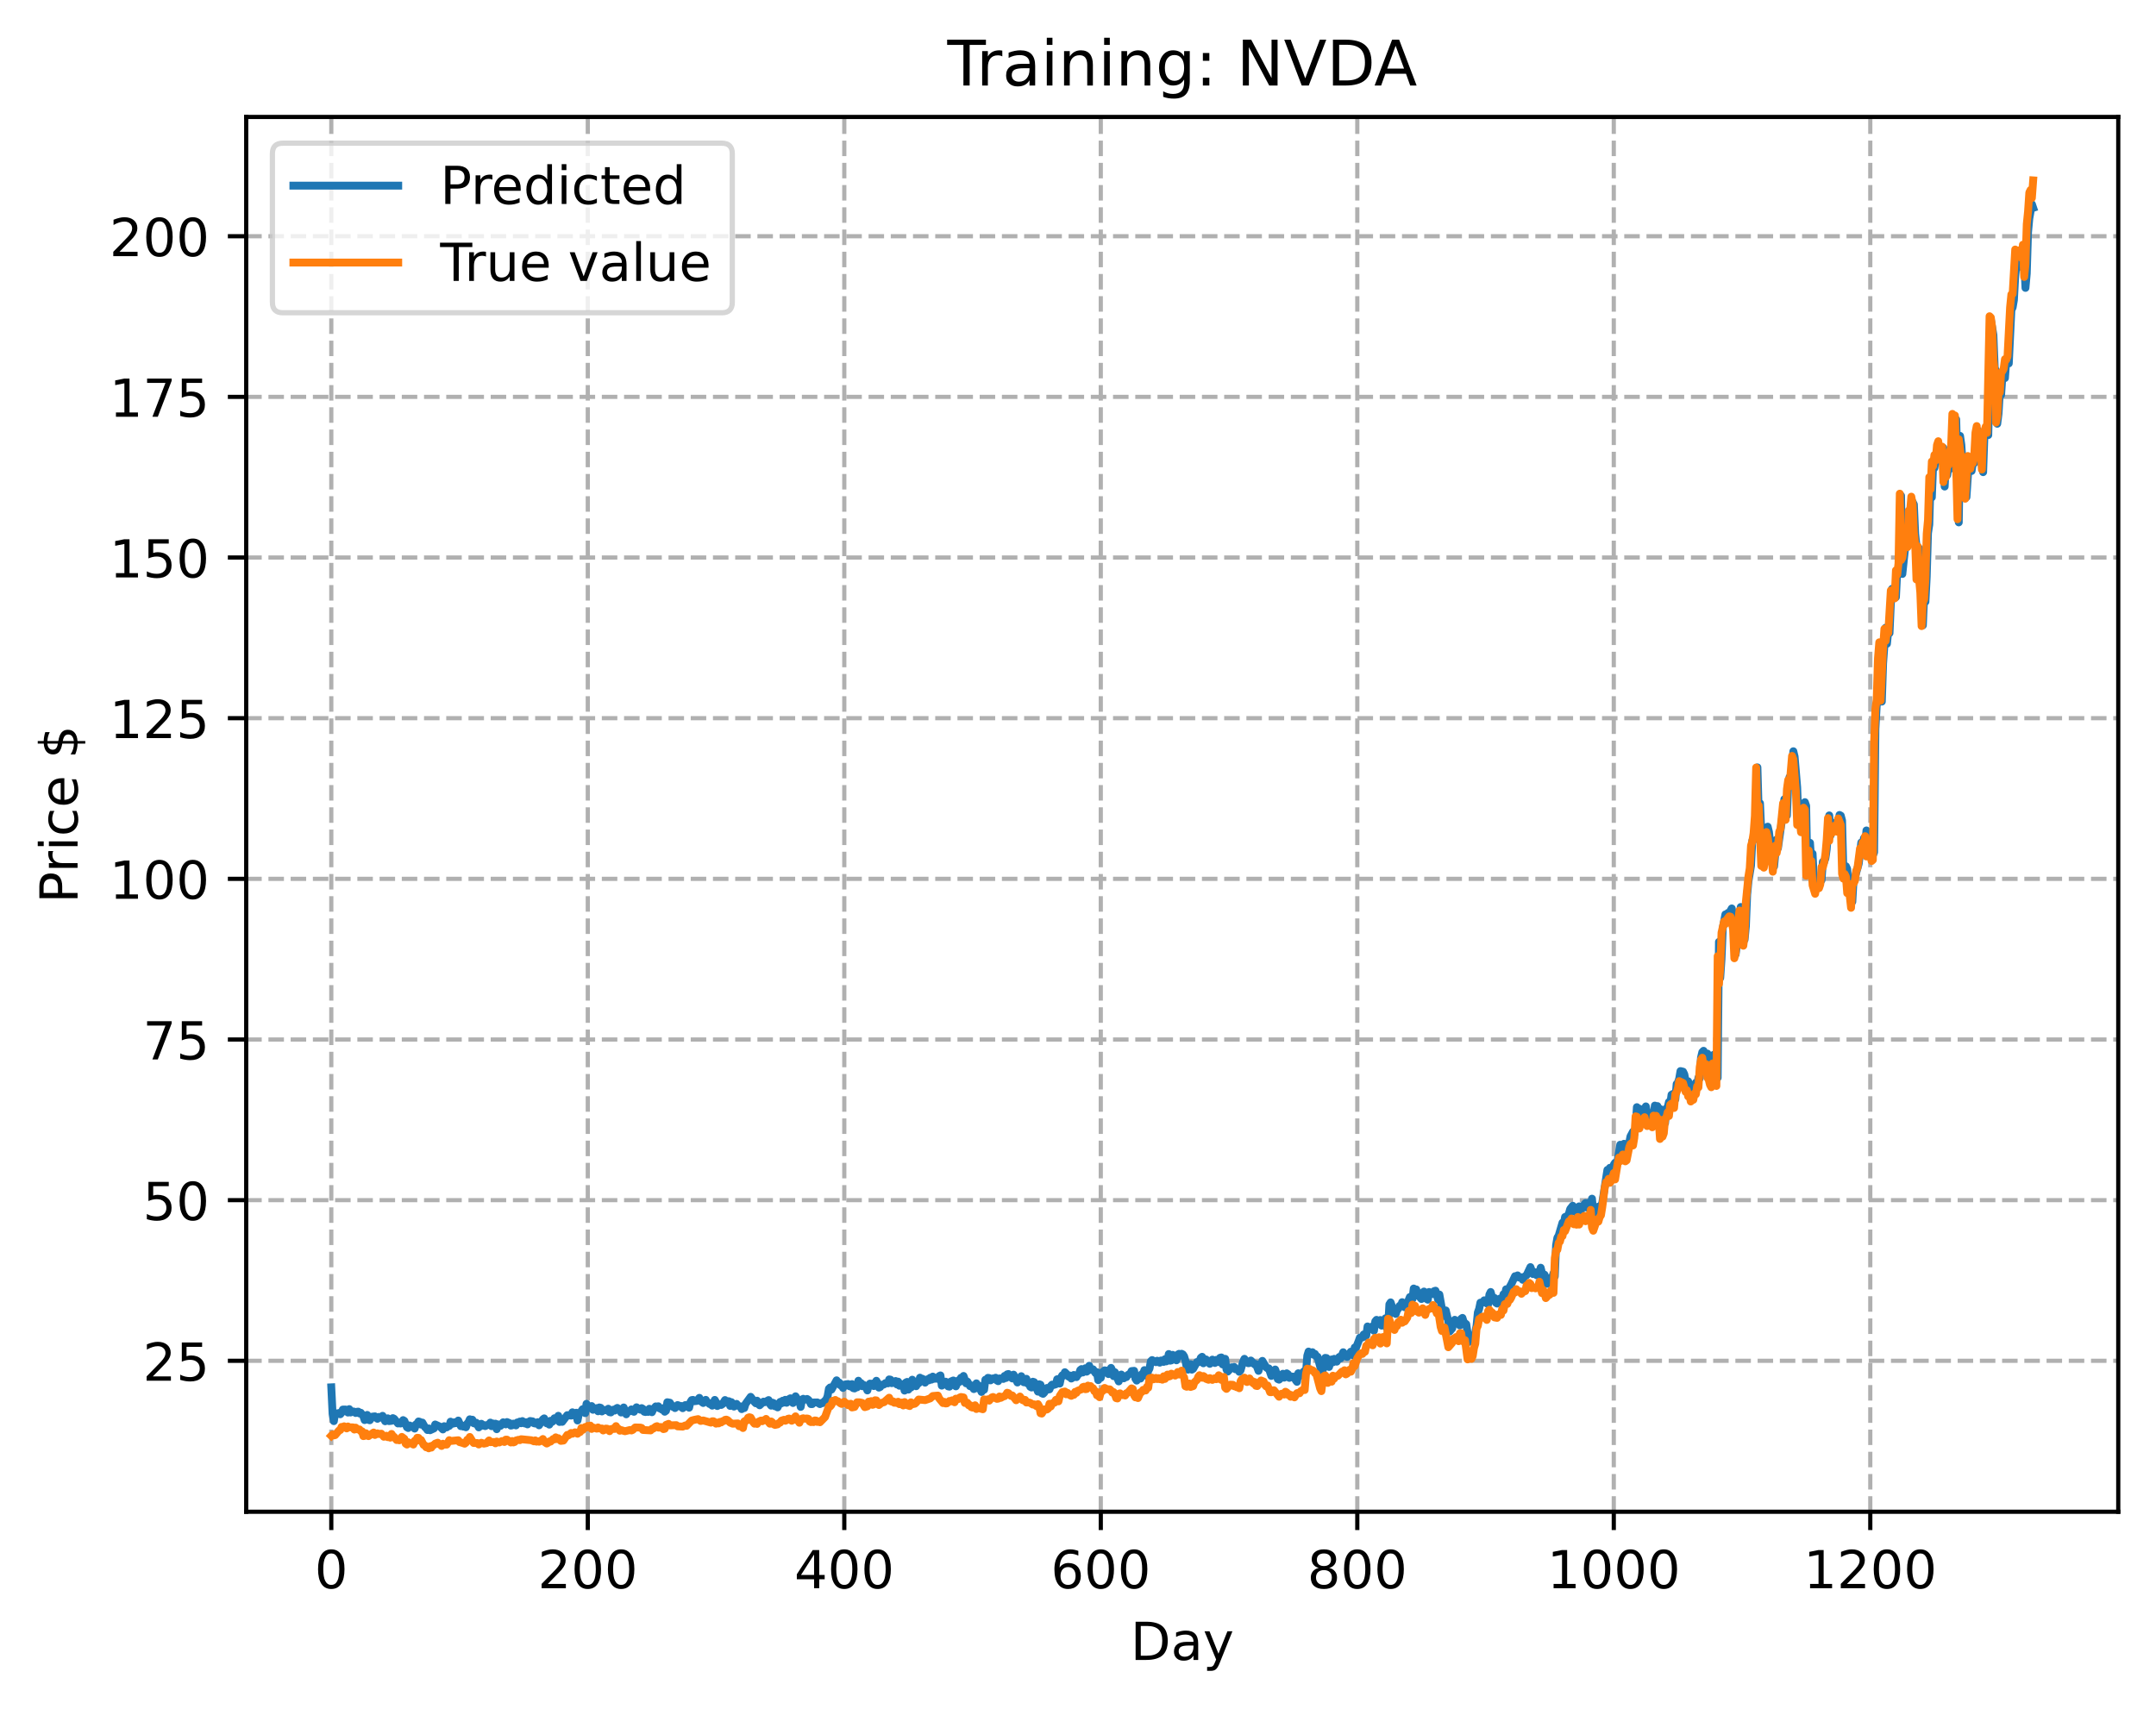 <?xml version="1.0" encoding="utf-8" standalone="no"?>
<!DOCTYPE svg PUBLIC "-//W3C//DTD SVG 1.1//EN"
  "http://www.w3.org/Graphics/SVG/1.1/DTD/svg11.dtd">
<!-- Created with matplotlib (https://matplotlib.org/) -->
<svg height="325.986pt" version="1.1" viewBox="0 0 411.286 325.986" width="411.286pt" xmlns="http://www.w3.org/2000/svg" xmlns:xlink="http://www.w3.org/1999/xlink">
 <defs>
  <style type="text/css">
*{stroke-linecap:butt;stroke-linejoin:round;}
  </style>
 </defs>
 <g id="figure_1">
  <g id="patch_1">
   <path d="M 0 325.986 
L 411.286 325.986 
L 411.286 0 
L 0 0 
z
" style="fill:#ffffff;"/>
  </g>
  <g id="axes_1">
   <g id="patch_2">
    <path d="M 46.966 288.43 
L 404.086 288.43 
L 404.086 22.318 
L 46.966 22.318 
z
" style="fill:#ffffff;"/>
   </g>
   <g id="matplotlib.axis_1">
    <g id="xtick_1">
     <g id="line2d_1">
      <path clip-path="url(#p682f83434e)" d="M 63.198 288.43 
L 63.198 22.318 
" style="fill:none;stroke:#b0b0b0;stroke-dasharray:2.96,1.28;stroke-dashoffset:0;stroke-width:0.8;"/>
     </g>
     <g id="line2d_2">
      <defs>
       <path d="M 0 0 
L 0 3.5 
" id="mecd7e124e7" style="stroke:#000000;stroke-width:0.8;"/>
      </defs>
      <g>
       <use style="stroke:#000000;stroke-width:0.8;" x="63.198" xlink:href="#mecd7e124e7" y="288.43"/>
      </g>
     </g>
     <g id="text_1">
      <!-- 0 -->
      <defs>
       <path d="M 31.781 66.406 
Q 24.172 66.406 20.328 58.906 
Q 16.5 51.422 16.5 36.375 
Q 16.5 21.391 20.328 13.891 
Q 24.172 6.391 31.781 6.391 
Q 39.453 6.391 43.281 13.891 
Q 47.125 21.391 47.125 36.375 
Q 47.125 51.422 43.281 58.906 
Q 39.453 66.406 31.781 66.406 
z
M 31.781 74.219 
Q 44.047 74.219 50.516 64.516 
Q 56.984 54.828 56.984 36.375 
Q 56.984 17.969 50.516 8.266 
Q 44.047 -1.422 31.781 -1.422 
Q 19.531 -1.422 13.062 8.266 
Q 6.594 17.969 6.594 36.375 
Q 6.594 54.828 13.062 64.516 
Q 19.531 74.219 31.781 74.219 
z
" id="DejaVuSans-48"/>
      </defs>
      <g transform="translate(60.017 303.029)scale(0.1 -0.1)">
       <use xlink:href="#DejaVuSans-48"/>
      </g>
     </g>
    </g>
    <g id="xtick_2">
     <g id="line2d_3">
      <path clip-path="url(#p682f83434e)" d="M 112.129 288.43 
L 112.129 22.318 
" style="fill:none;stroke:#b0b0b0;stroke-dasharray:2.96,1.28;stroke-dashoffset:0;stroke-width:0.8;"/>
     </g>
     <g id="line2d_4">
      <g>
       <use style="stroke:#000000;stroke-width:0.8;" x="112.129" xlink:href="#mecd7e124e7" y="288.43"/>
      </g>
     </g>
     <g id="text_2">
      <!-- 200 -->
      <defs>
       <path d="M 19.188 8.297 
L 53.609 8.297 
L 53.609 0 
L 7.328 0 
L 7.328 8.297 
Q 12.938 14.109 22.625 23.891 
Q 32.328 33.688 34.812 36.531 
Q 39.547 41.844 41.422 45.531 
Q 43.312 49.219 43.312 52.781 
Q 43.312 58.594 39.234 62.25 
Q 35.156 65.922 28.609 65.922 
Q 23.969 65.922 18.812 64.312 
Q 13.672 62.703 7.812 59.422 
L 7.812 69.391 
Q 13.766 71.781 18.938 73 
Q 24.125 74.219 28.422 74.219 
Q 39.75 74.219 46.484 68.547 
Q 53.219 62.891 53.219 53.422 
Q 53.219 48.922 51.531 44.891 
Q 49.859 40.875 45.406 35.406 
Q 44.188 33.984 37.641 27.219 
Q 31.109 20.453 19.188 8.297 
z
" id="DejaVuSans-50"/>
      </defs>
      <g transform="translate(102.585 303.029)scale(0.1 -0.1)">
       <use xlink:href="#DejaVuSans-50"/>
       <use x="63.623" xlink:href="#DejaVuSans-48"/>
       <use x="127.246" xlink:href="#DejaVuSans-48"/>
      </g>
     </g>
    </g>
    <g id="xtick_3">
     <g id="line2d_5">
      <path clip-path="url(#p682f83434e)" d="M 161.06 288.43 
L 161.06 22.318 
" style="fill:none;stroke:#b0b0b0;stroke-dasharray:2.96,1.28;stroke-dashoffset:0;stroke-width:0.8;"/>
     </g>
     <g id="line2d_6">
      <g>
       <use style="stroke:#000000;stroke-width:0.8;" x="161.06" xlink:href="#mecd7e124e7" y="288.43"/>
      </g>
     </g>
     <g id="text_3">
      <!-- 400 -->
      <defs>
       <path d="M 37.797 64.312 
L 12.891 25.391 
L 37.797 25.391 
z
M 35.203 72.906 
L 47.609 72.906 
L 47.609 25.391 
L 58.016 25.391 
L 58.016 17.188 
L 47.609 17.188 
L 47.609 0 
L 37.797 0 
L 37.797 17.188 
L 4.891 17.188 
L 4.891 26.703 
z
" id="DejaVuSans-52"/>
      </defs>
      <g transform="translate(151.516 303.029)scale(0.1 -0.1)">
       <use xlink:href="#DejaVuSans-52"/>
       <use x="63.623" xlink:href="#DejaVuSans-48"/>
       <use x="127.246" xlink:href="#DejaVuSans-48"/>
      </g>
     </g>
    </g>
    <g id="xtick_4">
     <g id="line2d_7">
      <path clip-path="url(#p682f83434e)" d="M 209.99 288.43 
L 209.99 22.318 
" style="fill:none;stroke:#b0b0b0;stroke-dasharray:2.96,1.28;stroke-dashoffset:0;stroke-width:0.8;"/>
     </g>
     <g id="line2d_8">
      <g>
       <use style="stroke:#000000;stroke-width:0.8;" x="209.99" xlink:href="#mecd7e124e7" y="288.43"/>
      </g>
     </g>
     <g id="text_4">
      <!-- 600 -->
      <defs>
       <path d="M 33.016 40.375 
Q 26.375 40.375 22.484 35.828 
Q 18.609 31.297 18.609 23.391 
Q 18.609 15.531 22.484 10.953 
Q 26.375 6.391 33.016 6.391 
Q 39.656 6.391 43.531 10.953 
Q 47.406 15.531 47.406 23.391 
Q 47.406 31.297 43.531 35.828 
Q 39.656 40.375 33.016 40.375 
z
M 52.594 71.297 
L 52.594 62.312 
Q 48.875 64.062 45.094 64.984 
Q 41.312 65.922 37.594 65.922 
Q 27.828 65.922 22.672 59.328 
Q 17.531 52.734 16.797 39.406 
Q 19.672 43.656 24.016 45.922 
Q 28.375 48.188 33.594 48.188 
Q 44.578 48.188 50.953 41.516 
Q 57.328 34.859 57.328 23.391 
Q 57.328 12.156 50.688 5.359 
Q 44.047 -1.422 33.016 -1.422 
Q 20.359 -1.422 13.672 8.266 
Q 6.984 17.969 6.984 36.375 
Q 6.984 53.656 15.188 63.938 
Q 23.391 74.219 37.203 74.219 
Q 40.922 74.219 44.703 73.484 
Q 48.484 72.75 52.594 71.297 
z
" id="DejaVuSans-54"/>
      </defs>
      <g transform="translate(200.446 303.029)scale(0.1 -0.1)">
       <use xlink:href="#DejaVuSans-54"/>
       <use x="63.623" xlink:href="#DejaVuSans-48"/>
       <use x="127.246" xlink:href="#DejaVuSans-48"/>
      </g>
     </g>
    </g>
    <g id="xtick_5">
     <g id="line2d_9">
      <path clip-path="url(#p682f83434e)" d="M 258.921 288.43 
L 258.921 22.318 
" style="fill:none;stroke:#b0b0b0;stroke-dasharray:2.96,1.28;stroke-dashoffset:0;stroke-width:0.8;"/>
     </g>
     <g id="line2d_10">
      <g>
       <use style="stroke:#000000;stroke-width:0.8;" x="258.921" xlink:href="#mecd7e124e7" y="288.43"/>
      </g>
     </g>
     <g id="text_5">
      <!-- 800 -->
      <defs>
       <path d="M 31.781 34.625 
Q 24.75 34.625 20.719 30.859 
Q 16.703 27.094 16.703 20.516 
Q 16.703 13.922 20.719 10.156 
Q 24.75 6.391 31.781 6.391 
Q 38.812 6.391 42.859 10.172 
Q 46.922 13.969 46.922 20.516 
Q 46.922 27.094 42.891 30.859 
Q 38.875 34.625 31.781 34.625 
z
M 21.922 38.812 
Q 15.578 40.375 12.031 44.719 
Q 8.5 49.078 8.5 55.328 
Q 8.5 64.062 14.719 69.141 
Q 20.953 74.219 31.781 74.219 
Q 42.672 74.219 48.875 69.141 
Q 55.078 64.062 55.078 55.328 
Q 55.078 49.078 51.531 44.719 
Q 48 40.375 41.703 38.812 
Q 48.828 37.156 52.797 32.312 
Q 56.781 27.484 56.781 20.516 
Q 56.781 9.906 50.312 4.234 
Q 43.844 -1.422 31.781 -1.422 
Q 19.734 -1.422 13.25 4.234 
Q 6.781 9.906 6.781 20.516 
Q 6.781 27.484 10.781 32.312 
Q 14.797 37.156 21.922 38.812 
z
M 18.312 54.391 
Q 18.312 48.734 21.844 45.562 
Q 25.391 42.391 31.781 42.391 
Q 38.141 42.391 41.719 45.562 
Q 45.312 48.734 45.312 54.391 
Q 45.312 60.062 41.719 63.234 
Q 38.141 66.406 31.781 66.406 
Q 25.391 66.406 21.844 63.234 
Q 18.312 60.062 18.312 54.391 
z
" id="DejaVuSans-56"/>
      </defs>
      <g transform="translate(249.377 303.029)scale(0.1 -0.1)">
       <use xlink:href="#DejaVuSans-56"/>
       <use x="63.623" xlink:href="#DejaVuSans-48"/>
       <use x="127.246" xlink:href="#DejaVuSans-48"/>
      </g>
     </g>
    </g>
    <g id="xtick_6">
     <g id="line2d_11">
      <path clip-path="url(#p682f83434e)" d="M 307.851 288.43 
L 307.851 22.318 
" style="fill:none;stroke:#b0b0b0;stroke-dasharray:2.96,1.28;stroke-dashoffset:0;stroke-width:0.8;"/>
     </g>
     <g id="line2d_12">
      <g>
       <use style="stroke:#000000;stroke-width:0.8;" x="307.851" xlink:href="#mecd7e124e7" y="288.43"/>
      </g>
     </g>
     <g id="text_6">
      <!-- 1000 -->
      <defs>
       <path d="M 12.406 8.297 
L 28.516 8.297 
L 28.516 63.922 
L 10.984 60.406 
L 10.984 69.391 
L 28.422 72.906 
L 38.281 72.906 
L 38.281 8.297 
L 54.391 8.297 
L 54.391 0 
L 12.406 0 
z
" id="DejaVuSans-49"/>
      </defs>
      <g transform="translate(295.126 303.029)scale(0.1 -0.1)">
       <use xlink:href="#DejaVuSans-49"/>
       <use x="63.623" xlink:href="#DejaVuSans-48"/>
       <use x="127.246" xlink:href="#DejaVuSans-48"/>
       <use x="190.869" xlink:href="#DejaVuSans-48"/>
      </g>
     </g>
    </g>
    <g id="xtick_7">
     <g id="line2d_13">
      <path clip-path="url(#p682f83434e)" d="M 356.782 288.43 
L 356.782 22.318 
" style="fill:none;stroke:#b0b0b0;stroke-dasharray:2.96,1.28;stroke-dashoffset:0;stroke-width:0.8;"/>
     </g>
     <g id="line2d_14">
      <g>
       <use style="stroke:#000000;stroke-width:0.8;" x="356.782" xlink:href="#mecd7e124e7" y="288.43"/>
      </g>
     </g>
     <g id="text_7">
      <!-- 1200 -->
      <g transform="translate(344.057 303.029)scale(0.1 -0.1)">
       <use xlink:href="#DejaVuSans-49"/>
       <use x="63.623" xlink:href="#DejaVuSans-50"/>
       <use x="127.246" xlink:href="#DejaVuSans-48"/>
       <use x="190.869" xlink:href="#DejaVuSans-48"/>
      </g>
     </g>
    </g>
    <g id="text_8">
     <!-- Day -->
     <defs>
      <path d="M 19.672 64.797 
L 19.672 8.109 
L 31.594 8.109 
Q 46.688 8.109 53.688 14.938 
Q 60.688 21.781 60.688 36.531 
Q 60.688 51.172 53.688 57.984 
Q 46.688 64.797 31.594 64.797 
z
M 9.812 72.906 
L 30.078 72.906 
Q 51.266 72.906 61.172 64.094 
Q 71.094 55.281 71.094 36.531 
Q 71.094 17.672 61.125 8.828 
Q 51.172 0 30.078 0 
L 9.812 0 
z
" id="DejaVuSans-68"/>
      <path d="M 34.281 27.484 
Q 23.391 27.484 19.188 25 
Q 14.984 22.516 14.984 16.5 
Q 14.984 11.719 18.141 8.906 
Q 21.297 6.109 26.703 6.109 
Q 34.188 6.109 38.703 11.406 
Q 43.219 16.703 43.219 25.484 
L 43.219 27.484 
z
M 52.203 31.203 
L 52.203 0 
L 43.219 0 
L 43.219 8.297 
Q 40.141 3.328 35.547 0.953 
Q 30.953 -1.422 24.312 -1.422 
Q 15.922 -1.422 10.953 3.297 
Q 6 8.016 6 15.922 
Q 6 25.141 12.172 29.828 
Q 18.359 34.516 30.609 34.516 
L 43.219 34.516 
L 43.219 35.406 
Q 43.219 41.609 39.141 45 
Q 35.062 48.391 27.688 48.391 
Q 23 48.391 18.547 47.266 
Q 14.109 46.141 10.016 43.891 
L 10.016 52.203 
Q 14.938 54.109 19.578 55.047 
Q 24.219 56 28.609 56 
Q 40.484 56 46.344 49.844 
Q 52.203 43.703 52.203 31.203 
z
" id="DejaVuSans-97"/>
      <path d="M 32.172 -5.078 
Q 28.375 -14.844 24.75 -17.812 
Q 21.141 -20.797 15.094 -20.797 
L 7.906 -20.797 
L 7.906 -13.281 
L 13.188 -13.281 
Q 16.891 -13.281 18.938 -11.516 
Q 21 -9.766 23.484 -3.219 
L 25.094 0.875 
L 2.984 54.688 
L 12.5 54.688 
L 29.594 11.922 
L 46.688 54.688 
L 56.203 54.688 
z
" id="DejaVuSans-121"/>
     </defs>
     <g transform="translate(215.652 316.707)scale(0.1 -0.1)">
      <use xlink:href="#DejaVuSans-68"/>
      <use x="77.002" xlink:href="#DejaVuSans-97"/>
      <use x="138.281" xlink:href="#DejaVuSans-121"/>
     </g>
    </g>
   </g>
   <g id="matplotlib.axis_2">
    <g id="ytick_1">
     <g id="line2d_15">
      <path clip-path="url(#p682f83434e)" d="M 46.966 259.635 
L 404.086 259.635 
" style="fill:none;stroke:#b0b0b0;stroke-dasharray:2.96,1.28;stroke-dashoffset:0;stroke-width:0.8;"/>
     </g>
     <g id="line2d_16">
      <defs>
       <path d="M 0 0 
L -3.5 0 
" id="m52ae730104" style="stroke:#000000;stroke-width:0.8;"/>
      </defs>
      <g>
       <use style="stroke:#000000;stroke-width:0.8;" x="46.966" xlink:href="#m52ae730104" y="259.635"/>
      </g>
     </g>
     <g id="text_9">
      <!-- 25 -->
      <defs>
       <path d="M 10.797 72.906 
L 49.516 72.906 
L 49.516 64.594 
L 19.828 64.594 
L 19.828 46.734 
Q 21.969 47.469 24.109 47.828 
Q 26.266 48.188 28.422 48.188 
Q 40.625 48.188 47.75 41.5 
Q 54.891 34.812 54.891 23.391 
Q 54.891 11.625 47.562 5.094 
Q 40.234 -1.422 26.906 -1.422 
Q 22.312 -1.422 17.547 -0.641 
Q 12.797 0.141 7.719 1.703 
L 7.719 11.625 
Q 12.109 9.234 16.797 8.062 
Q 21.484 6.891 26.703 6.891 
Q 35.156 6.891 40.078 11.328 
Q 45.016 15.766 45.016 23.391 
Q 45.016 31 40.078 35.438 
Q 35.156 39.891 26.703 39.891 
Q 22.75 39.891 18.812 39.016 
Q 14.891 38.141 10.797 36.281 
z
" id="DejaVuSans-53"/>
      </defs>
      <g transform="translate(27.241 263.434)scale(0.1 -0.1)">
       <use xlink:href="#DejaVuSans-50"/>
       <use x="63.623" xlink:href="#DejaVuSans-53"/>
      </g>
     </g>
    </g>
    <g id="ytick_2">
     <g id="line2d_17">
      <path clip-path="url(#p682f83434e)" d="M 46.966 228.982 
L 404.086 228.982 
" style="fill:none;stroke:#b0b0b0;stroke-dasharray:2.96,1.28;stroke-dashoffset:0;stroke-width:0.8;"/>
     </g>
     <g id="line2d_18">
      <g>
       <use style="stroke:#000000;stroke-width:0.8;" x="46.966" xlink:href="#m52ae730104" y="228.982"/>
      </g>
     </g>
     <g id="text_10">
      <!-- 50 -->
      <g transform="translate(27.241 232.782)scale(0.1 -0.1)">
       <use xlink:href="#DejaVuSans-53"/>
       <use x="63.623" xlink:href="#DejaVuSans-48"/>
      </g>
     </g>
    </g>
    <g id="ytick_3">
     <g id="line2d_19">
      <path clip-path="url(#p682f83434e)" d="M 46.966 198.33 
L 404.086 198.33 
" style="fill:none;stroke:#b0b0b0;stroke-dasharray:2.96,1.28;stroke-dashoffset:0;stroke-width:0.8;"/>
     </g>
     <g id="line2d_20">
      <g>
       <use style="stroke:#000000;stroke-width:0.8;" x="46.966" xlink:href="#m52ae730104" y="198.33"/>
      </g>
     </g>
     <g id="text_11">
      <!-- 75 -->
      <defs>
       <path d="M 8.203 72.906 
L 55.078 72.906 
L 55.078 68.703 
L 28.609 0 
L 18.312 0 
L 43.219 64.594 
L 8.203 64.594 
z
" id="DejaVuSans-55"/>
      </defs>
      <g transform="translate(27.241 202.129)scale(0.1 -0.1)">
       <use xlink:href="#DejaVuSans-55"/>
       <use x="63.623" xlink:href="#DejaVuSans-53"/>
      </g>
     </g>
    </g>
    <g id="ytick_4">
     <g id="line2d_21">
      <path clip-path="url(#p682f83434e)" d="M 46.966 167.678 
L 404.086 167.678 
" style="fill:none;stroke:#b0b0b0;stroke-dasharray:2.96,1.28;stroke-dashoffset:0;stroke-width:0.8;"/>
     </g>
     <g id="line2d_22">
      <g>
       <use style="stroke:#000000;stroke-width:0.8;" x="46.966" xlink:href="#m52ae730104" y="167.678"/>
      </g>
     </g>
     <g id="text_12">
      <!-- 100 -->
      <g transform="translate(20.878 171.477)scale(0.1 -0.1)">
       <use xlink:href="#DejaVuSans-49"/>
       <use x="63.623" xlink:href="#DejaVuSans-48"/>
       <use x="127.246" xlink:href="#DejaVuSans-48"/>
      </g>
     </g>
    </g>
    <g id="ytick_5">
     <g id="line2d_23">
      <path clip-path="url(#p682f83434e)" d="M 46.966 137.026 
L 404.086 137.026 
" style="fill:none;stroke:#b0b0b0;stroke-dasharray:2.96,1.28;stroke-dashoffset:0;stroke-width:0.8;"/>
     </g>
     <g id="line2d_24">
      <g>
       <use style="stroke:#000000;stroke-width:0.8;" x="46.966" xlink:href="#m52ae730104" y="137.026"/>
      </g>
     </g>
     <g id="text_13">
      <!-- 125 -->
      <g transform="translate(20.878 140.825)scale(0.1 -0.1)">
       <use xlink:href="#DejaVuSans-49"/>
       <use x="63.623" xlink:href="#DejaVuSans-50"/>
       <use x="127.246" xlink:href="#DejaVuSans-53"/>
      </g>
     </g>
    </g>
    <g id="ytick_6">
     <g id="line2d_25">
      <path clip-path="url(#p682f83434e)" d="M 46.966 106.373 
L 404.086 106.373 
" style="fill:none;stroke:#b0b0b0;stroke-dasharray:2.96,1.28;stroke-dashoffset:0;stroke-width:0.8;"/>
     </g>
     <g id="line2d_26">
      <g>
       <use style="stroke:#000000;stroke-width:0.8;" x="46.966" xlink:href="#m52ae730104" y="106.373"/>
      </g>
     </g>
     <g id="text_14">
      <!-- 150 -->
      <g transform="translate(20.878 110.173)scale(0.1 -0.1)">
       <use xlink:href="#DejaVuSans-49"/>
       <use x="63.623" xlink:href="#DejaVuSans-53"/>
       <use x="127.246" xlink:href="#DejaVuSans-48"/>
      </g>
     </g>
    </g>
    <g id="ytick_7">
     <g id="line2d_27">
      <path clip-path="url(#p682f83434e)" d="M 46.966 75.721 
L 404.086 75.721 
" style="fill:none;stroke:#b0b0b0;stroke-dasharray:2.96,1.28;stroke-dashoffset:0;stroke-width:0.8;"/>
     </g>
     <g id="line2d_28">
      <g>
       <use style="stroke:#000000;stroke-width:0.8;" x="46.966" xlink:href="#m52ae730104" y="75.721"/>
      </g>
     </g>
     <g id="text_15">
      <!-- 175 -->
      <g transform="translate(20.878 79.52)scale(0.1 -0.1)">
       <use xlink:href="#DejaVuSans-49"/>
       <use x="63.623" xlink:href="#DejaVuSans-55"/>
       <use x="127.246" xlink:href="#DejaVuSans-53"/>
      </g>
     </g>
    </g>
    <g id="ytick_8">
     <g id="line2d_29">
      <path clip-path="url(#p682f83434e)" d="M 46.966 45.069 
L 404.086 45.069 
" style="fill:none;stroke:#b0b0b0;stroke-dasharray:2.96,1.28;stroke-dashoffset:0;stroke-width:0.8;"/>
     </g>
     <g id="line2d_30">
      <g>
       <use style="stroke:#000000;stroke-width:0.8;" x="46.966" xlink:href="#m52ae730104" y="45.069"/>
      </g>
     </g>
     <g id="text_16">
      <!-- 200 -->
      <g transform="translate(20.878 48.868)scale(0.1 -0.1)">
       <use xlink:href="#DejaVuSans-50"/>
       <use x="63.623" xlink:href="#DejaVuSans-48"/>
       <use x="127.246" xlink:href="#DejaVuSans-48"/>
      </g>
     </g>
    </g>
    <g id="text_17">
     <!-- Price $ -->
     <defs>
      <path d="M 19.672 64.797 
L 19.672 37.406 
L 32.078 37.406 
Q 38.969 37.406 42.719 40.969 
Q 46.484 44.531 46.484 51.125 
Q 46.484 57.672 42.719 61.234 
Q 38.969 64.797 32.078 64.797 
z
M 9.812 72.906 
L 32.078 72.906 
Q 44.344 72.906 50.609 67.359 
Q 56.891 61.812 56.891 51.125 
Q 56.891 40.328 50.609 34.812 
Q 44.344 29.297 32.078 29.297 
L 19.672 29.297 
L 19.672 0 
L 9.812 0 
z
" id="DejaVuSans-80"/>
      <path d="M 41.109 46.297 
Q 39.594 47.172 37.812 47.578 
Q 36.031 48 33.891 48 
Q 26.266 48 22.188 43.047 
Q 18.109 38.094 18.109 28.812 
L 18.109 0 
L 9.078 0 
L 9.078 54.688 
L 18.109 54.688 
L 18.109 46.188 
Q 20.953 51.172 25.484 53.578 
Q 30.031 56 36.531 56 
Q 37.453 56 38.578 55.875 
Q 39.703 55.766 41.062 55.516 
z
" id="DejaVuSans-114"/>
      <path d="M 9.422 54.688 
L 18.406 54.688 
L 18.406 0 
L 9.422 0 
z
M 9.422 75.984 
L 18.406 75.984 
L 18.406 64.594 
L 9.422 64.594 
z
" id="DejaVuSans-105"/>
      <path d="M 48.781 52.594 
L 48.781 44.188 
Q 44.969 46.297 41.141 47.344 
Q 37.312 48.391 33.406 48.391 
Q 24.656 48.391 19.812 42.844 
Q 14.984 37.312 14.984 27.297 
Q 14.984 17.281 19.812 11.734 
Q 24.656 6.203 33.406 6.203 
Q 37.312 6.203 41.141 7.25 
Q 44.969 8.297 48.781 10.406 
L 48.781 2.094 
Q 45.016 0.344 40.984 -0.531 
Q 36.969 -1.422 32.422 -1.422 
Q 20.062 -1.422 12.781 6.344 
Q 5.516 14.109 5.516 27.297 
Q 5.516 40.672 12.859 48.328 
Q 20.219 56 33.016 56 
Q 37.156 56 41.109 55.141 
Q 45.062 54.297 48.781 52.594 
z
" id="DejaVuSans-99"/>
      <path d="M 56.203 29.594 
L 56.203 25.203 
L 14.891 25.203 
Q 15.484 15.922 20.484 11.062 
Q 25.484 6.203 34.422 6.203 
Q 39.594 6.203 44.453 7.469 
Q 49.312 8.734 54.109 11.281 
L 54.109 2.781 
Q 49.266 0.734 44.188 -0.344 
Q 39.109 -1.422 33.891 -1.422 
Q 20.797 -1.422 13.156 6.188 
Q 5.516 13.812 5.516 26.812 
Q 5.516 40.234 12.766 48.109 
Q 20.016 56 32.328 56 
Q 43.359 56 49.781 48.891 
Q 56.203 41.797 56.203 29.594 
z
M 47.219 32.234 
Q 47.125 39.594 43.094 43.984 
Q 39.062 48.391 32.422 48.391 
Q 24.906 48.391 20.391 44.141 
Q 15.875 39.891 15.188 32.172 
z
" id="DejaVuSans-101"/>
      <path id="DejaVuSans-32"/>
      <path d="M 33.797 -14.703 
L 28.906 -14.703 
L 28.859 0 
Q 23.734 0.094 18.609 1.188 
Q 13.484 2.297 8.297 4.5 
L 8.297 13.281 
Q 13.281 10.156 18.375 8.562 
Q 23.484 6.984 28.906 6.938 
L 28.906 29.203 
Q 18.109 30.953 13.203 35.156 
Q 8.297 39.359 8.297 46.688 
Q 8.297 54.641 13.625 59.219 
Q 18.953 63.812 28.906 64.5 
L 28.906 75.984 
L 33.797 75.984 
L 33.797 64.656 
Q 38.328 64.453 42.578 63.688 
Q 46.828 62.938 50.875 61.625 
L 50.875 53.078 
Q 46.828 55.125 42.547 56.25 
Q 38.281 57.375 33.797 57.562 
L 33.797 36.719 
Q 44.875 35.016 50.094 30.609 
Q 55.328 26.219 55.328 18.609 
Q 55.328 10.359 49.781 5.594 
Q 44.234 0.828 33.797 0.094 
z
M 28.906 37.594 
L 28.906 57.625 
Q 23.25 56.984 20.266 54.391 
Q 17.281 51.812 17.281 47.516 
Q 17.281 43.312 20.031 40.969 
Q 22.797 38.625 28.906 37.594 
z
M 33.797 28.219 
L 33.797 7.078 
Q 39.984 7.906 43.141 10.594 
Q 46.297 13.281 46.297 17.672 
Q 46.297 21.969 43.281 24.5 
Q 40.281 27.047 33.797 28.219 
z
" id="DejaVuSans-36"/>
     </defs>
     <g transform="translate(14.798 172.342)rotate(-90)scale(0.1 -0.1)">
      <use xlink:href="#DejaVuSans-80"/>
      <use x="58.553" xlink:href="#DejaVuSans-114"/>
      <use x="99.666" xlink:href="#DejaVuSans-105"/>
      <use x="127.449" xlink:href="#DejaVuSans-99"/>
      <use x="182.43" xlink:href="#DejaVuSans-101"/>
      <use x="243.953" xlink:href="#DejaVuSans-32"/>
      <use x="275.74" xlink:href="#DejaVuSans-36"/>
     </g>
    </g>
   </g>
   <g id="line2d_31">
    <path clip-path="url(#p682f83434e)" d="M 63.198 264.692 
L 63.443 269.731 
L 63.688 271.147 
L 63.932 269.604 
L 64.422 269.764 
L 64.666 269.583 
L 64.911 269.835 
L 65.156 269.545 
L 65.4 268.935 
L 65.89 268.928 
L 66.379 269.508 
L 66.623 268.849 
L 66.868 269.496 
L 67.357 269.284 
L 67.602 269.356 
L 67.847 269.594 
L 68.091 269.359 
L 68.336 269.328 
L 68.581 269.682 
L 68.825 269.544 
L 69.315 270.193 
L 69.559 270.943 
L 69.804 270.685 
L 70.049 269.956 
L 70.293 270.903 
L 70.538 270.98 
L 71.027 270.288 
L 71.517 270.227 
L 72.006 270.699 
L 72.251 270.346 
L 72.74 270.488 
L 72.984 270.129 
L 73.474 271.169 
L 73.963 270.601 
L 74.208 271.141 
L 74.697 271.083 
L 74.942 270.57 
L 75.186 270.691 
L 75.92 271.593 
L 76.165 271.418 
L 76.41 271.604 
L 76.654 271.497 
L 76.899 270.948 
L 77.144 271.104 
L 77.633 272.318 
L 77.878 272.46 
L 78.122 271.967 
L 78.367 272.116 
L 78.611 272.098 
L 78.856 272.216 
L 79.101 272.565 
L 79.345 271.774 
L 79.59 271.606 
L 79.835 271.206 
L 80.079 271.275 
L 80.324 271.808 
L 80.569 271.42 
L 81.058 272.284 
L 81.303 272.49 
L 81.547 272.844 
L 81.792 272.535 
L 82.037 272.882 
L 82.771 272.545 
L 83.015 271.782 
L 83.994 272.231 
L 84.483 272.731 
L 84.728 272.106 
L 85.217 272.339 
L 85.462 272.117 
L 85.706 272.059 
L 85.951 271.245 
L 86.196 271.655 
L 86.44 271.627 
L 86.685 271.361 
L 86.93 271.534 
L 87.174 271.48 
L 87.419 271.03 
L 87.908 272.106 
L 88.153 271.959 
L 88.398 272.195 
L 88.642 272.174 
L 88.887 272.314 
L 89.132 271.615 
L 89.376 271.34 
L 89.621 270.79 
L 89.866 271.006 
L 90.11 270.87 
L 90.355 271.538 
L 90.599 271.619 
L 90.844 271.445 
L 91.333 272.34 
L 91.823 271.647 
L 92.067 272.013 
L 92.312 271.889 
L 92.557 272.095 
L 93.046 271.831 
L 93.291 271.798 
L 93.535 271.423 
L 93.78 272.109 
L 94.025 271.59 
L 94.269 271.786 
L 94.514 271.625 
L 94.759 272.686 
L 95.003 271.761 
L 95.248 272.066 
L 95.493 272.038 
L 95.982 271.366 
L 96.471 271.764 
L 96.716 271.319 
L 97.205 271.526 
L 97.45 272.002 
L 97.694 271.945 
L 97.939 271.617 
L 98.428 271.961 
L 98.673 271.395 
L 98.918 271.425 
L 99.162 271.23 
L 99.407 271.547 
L 99.652 271.135 
L 100.141 271.602 
L 100.386 271.354 
L 100.63 271.767 
L 100.875 271.282 
L 101.12 271.119 
L 101.609 271.192 
L 101.854 271.545 
L 102.098 271.603 
L 102.587 271.335 
L 102.832 271.941 
L 103.566 270.8 
L 103.811 270.617 
L 104.3 271.571 
L 104.545 271.532 
L 104.789 271.813 
L 105.034 271.072 
L 105.279 271.313 
L 105.523 271.136 
L 105.768 270.588 
L 106.257 270.741 
L 106.502 270.124 
L 106.747 271.308 
L 106.991 270.802 
L 107.236 271.282 
L 108.215 269.998 
L 108.948 270.088 
L 109.193 269.458 
L 109.438 270.044 
L 109.927 269.539 
L 110.172 271.023 
L 110.416 269.791 
L 110.661 269.573 
L 111.15 268.864 
L 111.64 269.62 
L 111.884 267.839 
L 112.129 268.542 
L 112.863 268.263 
L 113.108 268.979 
L 113.352 268.745 
L 113.842 268.653 
L 114.086 269.265 
L 114.331 268.532 
L 114.575 268.591 
L 114.82 269.299 
L 115.065 268.973 
L 115.799 269.106 
L 116.043 268.776 
L 116.288 269.438 
L 116.533 269.483 
L 117.022 268.955 
L 117.267 269.133 
L 117.511 268.771 
L 117.756 268.623 
L 118.245 268.99 
L 118.49 269.5 
L 118.735 269.191 
L 118.979 268.536 
L 119.469 269.844 
L 119.713 269.339 
L 119.958 269.224 
L 120.203 269.243 
L 120.447 268.905 
L 120.692 269.269 
L 120.936 269.364 
L 121.426 268.502 
L 121.67 268.834 
L 121.915 268.765 
L 122.16 268.965 
L 122.404 268.659 
L 122.649 268.805 
L 122.894 269.351 
L 123.138 269.409 
L 123.383 269.082 
L 123.628 269.385 
L 123.872 268.78 
L 124.362 269.446 
L 124.606 268.905 
L 125.096 268.33 
L 125.34 268.448 
L 125.585 268.309 
L 125.83 268.712 
L 126.074 268.778 
L 126.319 268.969 
L 126.563 268.663 
L 126.808 269.356 
L 127.053 269.172 
L 127.297 267.536 
L 127.787 267.628 
L 128.276 268.391 
L 128.521 268.335 
L 128.765 268.654 
L 129.255 268.077 
L 129.499 268.16 
L 129.744 268.37 
L 129.989 268.252 
L 130.233 268.678 
L 130.478 268.485 
L 130.723 268.084 
L 130.967 268.097 
L 131.457 268.585 
L 131.701 267.522 
L 131.946 267.131 
L 132.191 267.089 
L 132.435 267.348 
L 132.924 267.293 
L 133.414 266.699 
L 133.658 267.32 
L 134.148 267.684 
L 134.637 267.082 
L 134.882 267.532 
L 135.126 267.638 
L 135.371 267.883 
L 135.616 267.735 
L 135.86 268.191 
L 136.35 267.092 
L 136.594 267.526 
L 136.839 268.264 
L 137.328 267.937 
L 137.573 268.061 
L 137.818 267.902 
L 138.307 267.12 
L 138.551 267.623 
L 138.796 267.342 
L 139.041 267.345 
L 139.285 268.242 
L 139.53 267.521 
L 140.019 268.37 
L 140.264 268.199 
L 140.509 267.85 
L 140.753 268.202 
L 141.243 268.345 
L 141.487 268.852 
L 141.732 268.288 
L 141.977 268.654 
L 142.221 267.856 
L 142.711 267.181 
L 143.2 266.507 
L 143.934 267.494 
L 144.178 267.741 
L 144.423 267.241 
L 144.668 267.889 
L 144.912 268.123 
L 145.646 267.426 
L 145.891 267.539 
L 146.625 267.124 
L 146.87 267.883 
L 147.114 268.193 
L 147.359 267.618 
L 147.604 267.723 
L 147.848 268.312 
L 148.093 268.091 
L 148.338 268.521 
L 148.827 267.473 
L 149.072 267.749 
L 149.316 267.245 
L 149.561 267.601 
L 149.806 267.072 
L 150.05 267.647 
L 150.295 267.397 
L 150.539 266.923 
L 150.784 266.785 
L 151.029 267.069 
L 151.273 267.687 
L 151.518 267.37 
L 151.763 266.406 
L 152.007 266.789 
L 152.252 267.437 
L 152.497 267.309 
L 152.741 268.431 
L 152.986 267.06 
L 153.231 266.881 
L 153.475 267.07 
L 153.965 266.914 
L 154.209 267.082 
L 154.454 267.393 
L 154.699 267.9 
L 154.943 267.896 
L 155.188 267.581 
L 155.922 267.575 
L 156.411 267.897 
L 156.656 267.691 
L 156.9 267.717 
L 157.634 267.002 
L 157.879 266.36 
L 158.124 264.958 
L 158.368 264.716 
L 158.613 265.135 
L 159.592 263.354 
L 159.836 263.902 
L 160.081 263.776 
L 160.326 264.306 
L 160.57 264.142 
L 160.815 264.808 
L 161.06 264.338 
L 161.304 264.124 
L 161.794 264.067 
L 162.038 264.476 
L 162.283 264.554 
L 162.527 264.077 
L 162.772 264.855 
L 163.017 264.909 
L 163.261 264.631 
L 163.506 264.695 
L 163.751 263.431 
L 163.995 264.046 
L 164.24 263.876 
L 164.485 264.48 
L 164.729 264.214 
L 164.974 264.37 
L 165.219 264.724 
L 165.463 265.288 
L 165.708 264.347 
L 165.953 263.985 
L 166.197 264.131 
L 166.442 263.977 
L 166.687 264.455 
L 166.931 264.311 
L 167.176 263.439 
L 167.421 263.869 
L 167.665 264.752 
L 167.91 264.631 
L 168.154 264.195 
L 168.399 264.228 
L 168.644 264.137 
L 168.888 263.895 
L 169.133 263.854 
L 169.378 263.939 
L 169.622 263.182 
L 169.867 263.23 
L 170.112 263.904 
L 170.846 263.487 
L 171.09 264.145 
L 171.335 263.604 
L 171.58 264.395 
L 171.824 264.081 
L 172.314 264.149 
L 172.558 265.321 
L 172.803 263.778 
L 173.048 263.66 
L 173.292 265.131 
L 173.537 264.612 
L 173.782 264.73 
L 174.026 263.237 
L 174.515 264.194 
L 174.76 264.486 
L 175.005 264.033 
L 175.249 263.922 
L 175.494 262.854 
L 175.739 263.569 
L 175.983 263.059 
L 176.473 263.8 
L 176.962 263.148 
L 177.207 263.363 
L 177.451 262.865 
L 177.696 263.228 
L 177.941 262.646 
L 178.185 263.07 
L 178.675 263.012 
L 178.919 263.089 
L 179.164 262.545 
L 179.409 262.424 
L 179.653 264.371 
L 179.898 263.989 
L 180.387 263.613 
L 180.632 264.213 
L 180.876 264.517 
L 181.121 264.568 
L 181.366 263.598 
L 181.855 263.384 
L 182.344 264.508 
L 182.834 263.366 
L 183.078 263.641 
L 183.323 262.868 
L 183.568 262.854 
L 183.812 262.526 
L 184.302 263.932 
L 184.546 263.603 
L 185.036 264.471 
L 185.28 264.322 
L 185.77 265.03 
L 186.259 263.931 
L 186.503 264.879 
L 186.748 264.392 
L 187.237 265.58 
L 187.482 264.796 
L 187.727 265.164 
L 187.971 263.241 
L 188.216 263.354 
L 188.461 262.884 
L 188.705 262.919 
L 188.95 263.368 
L 189.439 262.991 
L 189.684 263.029 
L 189.929 262.859 
L 190.173 263.384 
L 190.418 263.523 
L 190.663 262.997 
L 191.152 263.005 
L 191.397 263.093 
L 191.641 262.514 
L 191.886 262.919 
L 192.13 262.207 
L 192.375 262.152 
L 192.62 262.743 
L 192.864 262.677 
L 193.109 263.003 
L 193.354 262.274 
L 194.088 263.776 
L 194.332 263.335 
L 194.577 263.378 
L 194.822 262.568 
L 195.311 263.731 
L 195.556 263.735 
L 195.8 263.064 
L 196.045 263.983 
L 196.29 263.824 
L 196.534 264.595 
L 196.779 264.728 
L 197.024 263.623 
L 197.268 263.694 
L 198.002 265.517 
L 198.247 264.105 
L 198.491 264.194 
L 198.736 265.831 
L 198.981 265.936 
L 199.225 265.684 
L 199.715 264.817 
L 199.959 265.108 
L 200.204 265.077 
L 200.449 264.446 
L 200.693 264.182 
L 200.938 264.264 
L 201.427 264.11 
L 201.672 263.15 
L 201.917 263.73 
L 202.161 263.984 
L 202.406 262.794 
L 202.651 262.398 
L 202.895 262.478 
L 203.14 261.809 
L 203.629 262.294 
L 203.874 262.67 
L 204.118 262.448 
L 204.363 263.019 
L 204.608 262.872 
L 204.852 262.332 
L 205.097 262.428 
L 205.342 262.756 
L 205.586 262.333 
L 205.831 262.138 
L 206.076 261.39 
L 206.32 261.207 
L 206.565 261.86 
L 207.054 261.052 
L 207.299 261.706 
L 207.544 261.494 
L 207.788 260.582 
L 208.033 261.262 
L 208.278 261.39 
L 208.522 261.26 
L 209.012 262.013 
L 209.256 261.801 
L 209.501 263.323 
L 209.746 262.503 
L 209.99 262.896 
L 210.235 261.822 
L 210.479 261.724 
L 210.724 261.452 
L 211.213 261.53 
L 211.458 262.172 
L 211.703 261.973 
L 211.947 260.987 
L 212.192 261.492 
L 212.437 262.564 
L 212.681 261.811 
L 213.415 263.568 
L 213.66 262.374 
L 213.905 262.252 
L 214.394 262.97 
L 214.639 262.659 
L 214.883 262.737 
L 215.128 262.349 
L 215.617 262.083 
L 215.862 261.593 
L 216.351 261.547 
L 216.596 263.047 
L 216.84 263.413 
L 217.085 262.821 
L 217.33 263.005 
L 217.574 263.022 
L 217.819 262.17 
L 218.064 262.124 
L 218.308 261.411 
L 218.798 262.549 
L 219.042 261.535 
L 219.287 261.097 
L 219.532 259.736 
L 219.776 259.49 
L 220.51 259.9 
L 220.755 259.616 
L 221 259.89 
L 221.244 259.99 
L 221.489 259.575 
L 221.978 259.843 
L 222.223 259.326 
L 222.467 259.749 
L 222.712 259.55 
L 222.957 258.338 
L 223.201 259.613 
L 223.446 259.558 
L 223.691 258.494 
L 223.935 258.767 
L 224.18 258.745 
L 224.425 259.54 
L 224.669 258.458 
L 224.914 258.302 
L 225.159 258.634 
L 225.403 258.292 
L 225.648 258.416 
L 225.893 258.789 
L 226.137 259.621 
L 226.382 260.889 
L 226.627 261.326 
L 226.871 261.091 
L 227.116 260.274 
L 227.361 261.322 
L 227.605 261.166 
L 228.339 259.861 
L 228.584 259.918 
L 228.828 259.677 
L 229.073 259.057 
L 229.318 258.869 
L 229.562 260.11 
L 230.052 259.368 
L 230.786 260.215 
L 231.275 259.407 
L 231.764 260.051 
L 232.009 259.46 
L 232.254 259.509 
L 232.498 259.88 
L 232.743 259.056 
L 232.988 258.993 
L 233.232 260.329 
L 233.477 260.204 
L 233.722 259.255 
L 233.966 261.282 
L 234.211 261.688 
L 234.945 260.869 
L 235.189 260.997 
L 235.434 260.802 
L 235.679 261.253 
L 236.168 261.263 
L 236.413 261.735 
L 236.657 261.45 
L 237.147 259.734 
L 237.391 259.257 
L 237.636 259.777 
L 238.125 260.093 
L 238.37 260.062 
L 238.615 259.578 
L 239.349 260.329 
L 239.593 260.254 
L 240.082 261.552 
L 240.327 260.593 
L 240.572 260.383 
L 240.816 259.646 
L 241.55 260.892 
L 241.795 261.067 
L 242.04 261.073 
L 242.529 262.524 
L 242.774 262.163 
L 243.018 262.104 
L 243.263 261.293 
L 243.508 262.001 
L 243.752 263.118 
L 243.997 263.232 
L 244.242 263.006 
L 244.731 262.104 
L 244.976 262.852 
L 245.22 262.295 
L 245.465 262.022 
L 245.709 262.2 
L 245.954 262.888 
L 246.199 262.652 
L 246.443 262.632 
L 246.688 262.849 
L 246.933 262.624 
L 247.177 263.342 
L 247.422 263.649 
L 247.667 262.008 
L 248.401 262.453 
L 248.645 261.734 
L 248.89 261.525 
L 249.135 261.908 
L 249.379 258.67 
L 249.624 257.871 
L 249.869 258.232 
L 250.113 258.329 
L 250.358 257.992 
L 250.603 258.486 
L 250.847 258.324 
L 251.092 258.789 
L 251.337 258.848 
L 252.07 261.608 
L 252.315 261.551 
L 252.804 259.074 
L 253.049 259.108 
L 253.294 259.574 
L 253.538 260.806 
L 253.783 259.847 
L 254.028 259.374 
L 254.272 259.931 
L 254.517 259.256 
L 254.762 259.764 
L 255.006 259.798 
L 255.496 258.891 
L 255.74 259.176 
L 256.23 258 
L 256.474 258.634 
L 256.719 258.59 
L 256.964 258.892 
L 257.697 257.891 
L 257.942 258.015 
L 258.187 258.661 
L 258.431 257.091 
L 258.676 257.148 
L 259.165 255.91 
L 259.41 255.214 
L 259.899 255.187 
L 260.144 254.601 
L 260.389 255.031 
L 260.633 254.822 
L 260.878 253.076 
L 261.367 253.425 
L 261.857 253.034 
L 262.101 253.893 
L 262.346 252.115 
L 262.591 251.822 
L 262.835 252.502 
L 263.08 252.538 
L 263.325 251.851 
L 263.569 252.926 
L 263.814 252.636 
L 264.303 251.522 
L 264.548 253.353 
L 264.792 253.347 
L 265.037 248.868 
L 265.282 248.485 
L 265.771 249.93 
L 266.26 250.695 
L 266.505 249.96 
L 266.75 249.691 
L 266.994 249.14 
L 267.239 249.21 
L 267.484 248.445 
L 267.973 249.42 
L 268.218 249.248 
L 268.952 247.463 
L 269.196 247.76 
L 269.441 247.873 
L 269.685 245.842 
L 269.93 246.811 
L 270.175 246.013 
L 270.419 247.2 
L 270.664 246.823 
L 270.909 247.553 
L 271.153 247.845 
L 271.398 246.62 
L 271.643 246.418 
L 272.132 247.826 
L 272.377 247.977 
L 272.621 246.499 
L 272.866 246.605 
L 273.111 246.575 
L 273.355 246.892 
L 273.6 246.331 
L 273.845 246.258 
L 274.334 247.973 
L 274.579 246.985 
L 275.313 251.086 
L 275.802 250.02 
L 276.291 252.086 
L 276.536 254.045 
L 277.025 253.462 
L 277.27 252.274 
L 277.514 251.808 
L 277.759 252.441 
L 278.248 252.21 
L 278.493 252.897 
L 278.738 251.622 
L 278.982 251.446 
L 279.227 252.248 
L 279.716 252.651 
L 280.206 256.04 
L 280.45 255.104 
L 280.695 255.852 
L 280.94 255.984 
L 281.184 255.585 
L 281.673 252.902 
L 281.918 250.399 
L 282.163 249.736 
L 282.407 248.534 
L 282.897 248.514 
L 283.141 248.091 
L 283.386 248.564 
L 283.631 248.5 
L 283.875 248.867 
L 284.12 246.987 
L 284.365 246.503 
L 284.609 247.382 
L 284.854 247.825 
L 285.099 247.642 
L 285.343 248.545 
L 285.588 248.715 
L 285.833 248.591 
L 286.077 247.796 
L 286.322 247.696 
L 286.567 248.15 
L 286.811 246.923 
L 287.056 247.287 
L 287.301 245.988 
L 287.545 246.078 
L 287.79 245.909 
L 288.279 245.054 
L 289.013 243.487 
L 289.258 243.634 
L 289.502 243.335 
L 289.747 243.741 
L 290.236 243.694 
L 290.481 244.181 
L 290.726 243.636 
L 291.215 243.309 
L 291.949 241.754 
L 292.438 243.085 
L 292.928 242.745 
L 293.172 243.324 
L 293.417 242.818 
L 293.661 242.76 
L 293.906 241.874 
L 294.395 243.85 
L 294.64 243.194 
L 295.129 244.95 
L 295.374 244.676 
L 295.619 243.86 
L 295.863 243.946 
L 296.108 243.752 
L 296.353 242.913 
L 296.597 243.53 
L 296.842 237.59 
L 297.087 236.144 
L 297.331 235.764 
L 298.065 233.28 
L 298.31 233.482 
L 298.555 232.188 
L 298.799 232.322 
L 299.289 231.549 
L 299.533 230.667 
L 300.022 230.053 
L 300.267 230.864 
L 300.512 231.226 
L 301.001 231.047 
L 301.246 230.166 
L 301.49 231.219 
L 301.735 230.537 
L 301.98 230.37 
L 302.224 229.777 
L 302.469 229.523 
L 302.714 230.394 
L 302.958 229.512 
L 303.203 229.99 
L 303.448 230.223 
L 303.692 228.699 
L 303.937 231.525 
L 304.182 232.149 
L 304.426 231.589 
L 304.671 230.337 
L 304.916 230.22 
L 305.16 230.58 
L 305.649 229.53 
L 306.628 223.212 
L 306.873 223.184 
L 307.117 222.806 
L 307.362 223.704 
L 307.607 223.207 
L 307.851 222.213 
L 308.096 221.839 
L 308.341 222.879 
L 309.075 218.406 
L 309.319 219.404 
L 309.564 219.412 
L 309.809 218.224 
L 310.053 218.583 
L 310.298 219.573 
L 310.543 219.293 
L 311.032 216.816 
L 311.521 215.909 
L 311.766 216.437 
L 312.01 215.176 
L 312.255 211.24 
L 312.5 211.739 
L 312.744 211.531 
L 312.989 213.397 
L 313.234 212.327 
L 313.478 212.074 
L 313.968 211.095 
L 314.212 212.504 
L 314.457 212.933 
L 314.702 212.455 
L 314.946 212.391 
L 315.191 212.917 
L 315.436 213.08 
L 315.68 210.937 
L 315.925 211.975 
L 316.17 211.028 
L 316.414 212.19 
L 316.659 211.557 
L 316.904 215.251 
L 317.148 214.229 
L 317.393 214.35 
L 317.637 214.269 
L 317.882 211.465 
L 318.127 211.287 
L 318.371 210.255 
L 318.616 210.699 
L 318.861 208.872 
L 319.105 208.724 
L 319.35 208.89 
L 319.595 209.749 
L 319.839 206.827 
L 320.084 206.556 
L 320.329 205.796 
L 320.573 204.356 
L 321.063 204.465 
L 321.307 204.964 
L 321.552 206.209 
L 322.041 206.303 
L 322.286 207.528 
L 322.531 207.142 
L 322.775 208.561 
L 323.02 207.513 
L 323.265 207.821 
L 323.509 206.568 
L 323.754 207.262 
L 323.998 205.598 
L 324.243 205.754 
L 324.488 201.792 
L 324.732 200.745 
L 324.977 200.485 
L 325.222 202.009 
L 325.466 201.864 
L 325.711 201.015 
L 325.956 203.803 
L 326.2 204.089 
L 326.445 205.441 
L 326.69 205.912 
L 326.934 201.229 
L 327.179 201.478 
L 327.424 202.922 
L 327.668 205.636 
L 327.913 179.705 
L 328.158 186.58 
L 328.402 183.008 
L 328.647 177.077 
L 329.136 174.464 
L 329.381 175.071 
L 329.625 174.185 
L 329.87 174.203 
L 330.359 173.325 
L 330.849 176.41 
L 331.093 182.091 
L 331.338 180.315 
L 331.583 176.001 
L 332.072 173.046 
L 332.561 176.548 
L 332.806 179.28 
L 333.051 176.704 
L 333.295 170.706 
L 333.54 168.151 
L 334.029 165.165 
L 334.274 160.393 
L 334.519 160.293 
L 335.008 155.608 
L 335.252 146.411 
L 335.497 154.97 
L 335.742 153.251 
L 336.231 164.14 
L 336.476 160.663 
L 336.72 164.048 
L 336.965 162.471 
L 337.21 157.723 
L 337.454 158.725 
L 337.944 162.985 
L 338.188 162.386 
L 338.433 165.313 
L 338.922 160.175 
L 339.167 161.825 
L 340.146 154.92 
L 340.39 152.486 
L 340.635 154.849 
L 340.88 155.597 
L 341.124 149.58 
L 341.369 148.275 
L 341.613 149.681 
L 342.103 143.333 
L 342.347 144.354 
L 342.837 150.207 
L 343.081 156.515 
L 343.326 155.78 
L 343.571 155.494 
L 343.815 157.931 
L 344.06 158.199 
L 344.305 153.045 
L 344.549 153.744 
L 344.794 166.819 
L 345.039 165.104 
L 345.283 160.802 
L 345.528 164.453 
L 345.773 162.867 
L 346.017 167.775 
L 346.507 169.605 
L 346.751 168.209 
L 346.996 168.133 
L 347.24 168.298 
L 347.485 167.919 
L 347.73 164.436 
L 347.974 164.463 
L 348.219 163.78 
L 348.464 162.077 
L 348.953 155.574 
L 349.198 159.415 
L 349.442 156.885 
L 349.687 158.373 
L 350.176 157.047 
L 350.421 157.142 
L 350.666 157.742 
L 350.91 155.489 
L 351.155 155.617 
L 351.4 156.549 
L 351.644 166.192 
L 351.889 165.916 
L 352.134 165.273 
L 352.378 165.786 
L 352.623 169.373 
L 352.868 168.793 
L 353.112 169.283 
L 353.357 172.042 
L 353.601 167.68 
L 353.846 167.397 
L 354.58 164.781 
L 355.069 160.736 
L 355.314 161.807 
L 355.559 159.931 
L 355.803 161.304 
L 356.048 158.444 
L 356.293 162.666 
L 356.537 161.408 
L 356.782 161.888 
L 357.027 162.014 
L 357.271 163.187 
L 357.516 162.63 
L 357.761 139.103 
L 358.005 134.682 
L 358.25 133.155 
L 358.495 125.39 
L 358.739 123.749 
L 358.984 133.862 
L 359.228 126.563 
L 359.718 119.761 
L 359.962 122.835 
L 360.207 120.409 
L 360.452 120.8 
L 360.696 115.292 
L 360.941 112.339 
L 361.186 113.961 
L 361.43 113.878 
L 361.675 113.935 
L 361.92 109.106 
L 362.164 109.629 
L 362.409 107.81 
L 362.654 94.579 
L 362.898 109.512 
L 363.388 104.887 
L 363.632 104.237 
L 364.122 103.689 
L 364.366 97.398 
L 364.611 97.395 
L 364.856 95.768 
L 365.1 96.245 
L 365.345 101.854 
L 365.589 104.136 
L 365.834 110.325 
L 366.079 104.59 
L 366.323 111.194 
L 366.568 113.21 
L 366.813 119.31 
L 367.057 113.777 
L 367.302 114.815 
L 367.547 110.03 
L 367.791 101.728 
L 368.036 100.084 
L 368.281 91.448 
L 368.525 94.887 
L 368.77 88.661 
L 369.015 89.285 
L 369.259 87.703 
L 369.504 88.095 
L 369.749 85.858 
L 369.993 85.121 
L 370.483 88.093 
L 370.727 85.455 
L 370.972 92.832 
L 371.216 88.094 
L 371.461 90.644 
L 371.706 89.001 
L 371.95 89.499 
L 372.44 85.319 
L 372.684 79.333 
L 372.929 82.514 
L 373.174 80.02 
L 373.663 99.668 
L 373.908 83.163 
L 374.152 84.87 
L 374.642 92.335 
L 374.886 92.265 
L 375.131 94.843 
L 375.62 87.482 
L 375.865 88.06 
L 376.11 89.863 
L 376.354 88.298 
L 376.599 88.376 
L 376.844 87.239 
L 377.088 83.162 
L 377.333 82.141 
L 377.577 87.468 
L 378.067 86.229 
L 378.311 90.083 
L 378.556 82.999 
L 379.045 81.968 
L 379.29 83.015 
L 379.779 61.004 
L 380.269 63.898 
L 380.513 70.07 
L 380.758 71.009 
L 381.003 80.851 
L 381.247 78.946 
L 381.492 74.89 
L 381.737 75.358 
L 381.981 71.8 
L 382.226 71.243 
L 382.471 72.137 
L 382.715 68.968 
L 382.96 69.285 
L 383.204 69.344 
L 383.694 59.171 
L 383.938 58.655 
L 384.183 57.238 
L 384.428 52.735 
L 384.672 50.28 
L 384.917 49.182 
L 385.162 50.941 
L 385.406 49.608 
L 385.651 49.295 
L 385.896 50.802 
L 386.14 49.524 
L 386.385 54.929 
L 386.63 52.201 
L 386.874 44.359 
L 387.119 41.687 
L 387.608 38.935 
L 387.853 39.659 
L 387.853 39.659 
" style="fill:none;stroke:#1f77b4;stroke-linecap:square;stroke-width:1.5;"/>
   </g>
   <g id="line2d_32">
    <path clip-path="url(#p682f83434e)" d="M 63.198 273.943 
L 63.443 273.686 
L 63.688 273.87 
L 63.932 273.808 
L 64.666 272.938 
L 64.911 272.84 
L 65.156 272.251 
L 65.4 272.362 
L 65.645 272.129 
L 66.134 272.533 
L 66.379 272.165 
L 66.623 272.325 
L 67.357 272.337 
L 67.602 272.754 
L 67.847 272.386 
L 68.091 272.693 
L 68.581 272.729 
L 68.825 273.06 
L 69.07 273.085 
L 69.315 274.005 
L 69.559 273.956 
L 69.804 273.453 
L 70.049 273.857 
L 70.293 274.005 
L 71.272 273.318 
L 71.517 273.784 
L 72.006 273.477 
L 72.251 273.6 
L 72.74 273.539 
L 73.229 274.127 
L 73.718 273.931 
L 73.963 274.201 
L 74.208 274.139 
L 74.452 274.299 
L 74.697 273.588 
L 74.942 273.98 
L 75.186 274.139 
L 75.676 274.752 
L 75.92 274.667 
L 76.165 274.802 
L 76.41 274.605 
L 76.654 274.152 
L 77.144 274.52 
L 77.388 275.439 
L 77.633 275.611 
L 77.878 275.169 
L 78.122 275.366 
L 78.367 275.353 
L 78.856 275.611 
L 79.101 274.9 
L 79.345 274.973 
L 79.59 274.323 
L 79.835 274.336 
L 80.079 274.826 
L 80.324 274.74 
L 80.813 275.684 
L 81.058 275.782 
L 81.303 276.138 
L 81.547 276.077 
L 81.792 276.334 
L 82.037 275.942 
L 82.281 276.199 
L 82.526 275.795 
L 82.771 275.697 
L 83.015 275.439 
L 83.505 275.255 
L 83.749 275.525 
L 83.994 275.611 
L 84.239 275.88 
L 84.483 275.451 
L 84.728 275.623 
L 85.217 275.623 
L 85.706 274.777 
L 85.951 274.936 
L 87.419 274.789 
L 87.664 275.145 
L 88.153 275.28 
L 88.642 275.451 
L 88.887 275.255 
L 89.132 274.691 
L 89.376 274.679 
L 89.621 274.164 
L 90.11 274.973 
L 90.355 275.316 
L 91.089 275.329 
L 91.333 275.598 
L 91.823 275.267 
L 92.312 275.439 
L 92.801 275.341 
L 93.291 274.826 
L 93.535 275.157 
L 94.269 275.12 
L 94.514 275.378 
L 94.759 275.034 
L 95.248 275.218 
L 95.737 274.949 
L 96.227 275.12 
L 96.471 274.679 
L 96.716 274.679 
L 97.45 275.218 
L 97.694 274.936 
L 97.939 275.206 
L 98.184 275.12 
L 98.428 274.838 
L 98.918 274.703 
L 99.162 274.777 
L 99.407 274.593 
L 101.364 274.789 
L 101.854 274.998 
L 102.098 274.814 
L 102.343 275.059 
L 102.587 274.985 
L 102.832 275.071 
L 103.321 274.777 
L 103.566 274.556 
L 103.811 275.071 
L 104.3 275.415 
L 104.545 275.28 
L 104.789 275.01 
L 105.034 275.047 
L 105.523 274.556 
L 105.768 274.63 
L 106.013 274.238 
L 106.257 274.569 
L 106.502 274.397 
L 106.991 274.912 
L 107.481 274.851 
L 108.215 273.772 
L 108.459 273.845 
L 108.948 273.404 
L 109.193 273.551 
L 109.682 273.281 
L 109.927 273.33 
L 110.172 273.551 
L 110.416 273.244 
L 110.661 273.232 
L 110.906 272.46 
L 111.15 272.828 
L 111.64 272.264 
L 111.884 272.349 
L 112.129 272.055 
L 112.374 272.092 
L 112.618 271.994 
L 112.863 272.631 
L 113.108 272.349 
L 113.842 272.582 
L 114.086 272.349 
L 114.331 272.546 
L 114.82 272.546 
L 115.065 272.926 
L 115.309 272.815 
L 115.554 272.57 
L 115.799 272.582 
L 116.288 273.06 
L 116.533 272.668 
L 116.777 272.693 
L 117.022 272.521 
L 117.267 272.631 
L 117.511 272.092 
L 117.756 272.582 
L 118.001 272.619 
L 118.245 272.975 
L 118.49 272.852 
L 119.224 273.073 
L 120.203 272.828 
L 120.447 272.926 
L 120.692 272.828 
L 121.181 272.349 
L 122.16 272.374 
L 122.404 272.447 
L 122.649 272.828 
L 124.117 272.913 
L 124.362 272.619 
L 124.606 272.582 
L 125.096 272.19 
L 125.34 272.104 
L 125.585 272.374 
L 125.83 272.386 
L 126.074 272.264 
L 126.563 272.668 
L 126.808 272.607 
L 127.053 271.859 
L 127.542 271.663 
L 127.787 271.957 
L 129.01 271.908 
L 129.255 272.141 
L 130.233 272.19 
L 130.723 271.969 
L 130.967 272.043 
L 131.946 271.037 
L 132.435 270.903 
L 133.169 270.755 
L 133.658 271.111 
L 134.148 271.013 
L 135.616 271.43 
L 135.86 271.172 
L 136.105 271.172 
L 136.35 271.332 
L 136.594 271.626 
L 136.839 271.43 
L 137.084 271.577 
L 137.328 271.295 
L 137.573 271.393 
L 137.818 271.16 
L 138.062 271.123 
L 138.307 270.903 
L 138.551 270.853 
L 138.796 270.952 
L 139.285 271.43 
L 139.775 271.638 
L 140.753 271.577 
L 140.998 272.116 
L 141.243 272.141 
L 141.487 272.018 
L 141.732 272.46 
L 141.977 271.209 
L 142.221 271.05 
L 142.466 271.025 
L 142.711 270.486 
L 142.955 270.4 
L 143.2 270.461 
L 143.689 271.356 
L 143.934 271.638 
L 144.178 271.491 
L 144.423 271.675 
L 144.668 271.27 
L 145.157 271.037 
L 145.402 271.16 
L 145.646 270.976 
L 145.891 270.988 
L 146.136 270.719 
L 146.87 271.638 
L 147.114 271.209 
L 147.359 271.393 
L 147.604 271.761 
L 147.848 271.871 
L 148.338 271.761 
L 148.582 271.503 
L 148.827 271.43 
L 149.072 271.05 
L 149.561 270.89 
L 149.806 271.074 
L 150.05 270.964 
L 150.295 270.706 
L 150.539 270.645 
L 151.029 271.074 
L 151.763 270.228 
L 152.007 270.976 
L 152.252 271.001 
L 152.497 271.454 
L 152.741 270.866 
L 152.986 270.657 
L 153.231 270.596 
L 153.475 270.682 
L 153.965 270.633 
L 154.209 270.706 
L 154.454 271.209 
L 154.699 271.332 
L 154.943 271.148 
L 155.188 271.332 
L 155.433 271.013 
L 155.677 271.037 
L 155.922 271.295 
L 156.166 271.185 
L 156.411 271.356 
L 157.39 270.363 
L 158.124 268.328 
L 158.368 268.34 
L 158.613 268.046 
L 158.858 267.261 
L 159.102 267.433 
L 159.347 267.102 
L 159.592 267.31 
L 159.836 267.347 
L 160.326 267.751 
L 160.57 267.862 
L 161.06 267.433 
L 161.304 267.751 
L 161.549 267.776 
L 161.794 268.107 
L 162.038 267.886 
L 162.283 267.825 
L 162.527 268.536 
L 163.017 268.438 
L 163.506 267.543 
L 163.995 267.555 
L 164.485 267.666 
L 164.974 268.475 
L 165.463 268.328 
L 165.708 267.42 
L 165.953 267.568 
L 166.197 267.322 
L 166.442 268.033 
L 166.687 267.96 
L 166.931 267.163 
L 167.176 267.187 
L 167.665 268.07 
L 168.154 267.666 
L 168.644 267.531 
L 169.622 266.673 
L 169.867 267.322 
L 170.112 267.42 
L 170.356 267.371 
L 170.601 267.641 
L 170.846 267.519 
L 171.09 267.69 
L 171.335 267.445 
L 171.58 267.911 
L 171.824 267.886 
L 172.069 267.604 
L 172.314 268.156 
L 172.558 267.506 
L 173.048 268.095 
L 173.537 268.266 
L 173.782 267.555 
L 174.026 267.923 
L 174.515 267.825 
L 174.76 267.617 
L 175.249 267.016 
L 176.473 267.138 
L 177.451 266.807 
L 177.941 266.354 
L 178.919 266.268 
L 179.164 266.82 
L 179.898 267.702 
L 180.142 267.469 
L 180.387 267.776 
L 180.632 267.751 
L 181.121 267.298 
L 181.366 267.384 
L 181.61 267.175 
L 182.1 267.543 
L 182.344 266.856 
L 182.589 266.991 
L 182.834 266.93 
L 183.078 266.636 
L 183.323 266.538 
L 183.812 266.623 
L 184.057 267.678 
L 184.302 267.543 
L 184.546 267.641 
L 184.791 268.119 
L 185.036 268.083 
L 185.28 268.475 
L 185.525 268.561 
L 185.77 268.487 
L 186.014 268.119 
L 186.259 268.83 
L 186.503 268.597 
L 187.482 268.879 
L 187.727 266.991 
L 188.216 267.114 
L 188.461 266.979 
L 188.705 267.237 
L 189.195 266.623 
L 189.439 266.538 
L 190.173 266.893 
L 190.418 266.856 
L 190.663 266.44 
L 190.907 266.709 
L 191.397 266.44 
L 191.641 266.378 
L 191.886 266.158 
L 192.13 265.728 
L 192.375 265.802 
L 192.864 266.329 
L 193.109 266.243 
L 193.598 266.844 
L 193.843 267.163 
L 194.088 266.82 
L 194.332 266.807 
L 194.577 266.452 
L 195.066 267.126 
L 195.311 267.224 
L 195.556 267.089 
L 195.8 267.592 
L 196.29 267.58 
L 196.534 267.666 
L 197.024 267.984 
L 197.268 267.935 
L 197.758 268.303 
L 198.002 267.899 
L 198.247 268.328 
L 198.491 269.64 
L 198.736 269.701 
L 199.225 268.904 
L 199.715 268.929 
L 199.959 268.745 
L 200.204 267.825 
L 200.449 268.352 
L 200.693 267.862 
L 200.938 267.629 
L 201.183 267.617 
L 201.427 267.077 
L 201.917 267.371 
L 202.161 266.329 
L 202.651 265.606 
L 203.14 265.495 
L 203.385 266.023 
L 203.629 265.741 
L 204.118 266.207 
L 204.363 266.317 
L 204.608 266.023 
L 204.852 266.133 
L 205.097 265.557 
L 205.342 265.753 
L 205.586 265.348 
L 206.32 265.066 
L 206.565 264.649 
L 206.81 264.576 
L 207.054 265.054 
L 207.299 265.017 
L 207.544 264.367 
L 207.788 264.6 
L 208.033 264.453 
L 208.278 264.784 
L 208.522 264.87 
L 208.767 265.434 
L 209.012 265.446 
L 209.256 266.219 
L 209.501 266.292 
L 209.746 266.574 
L 209.99 265.594 
L 210.235 265.495 
L 210.479 265.25 
L 210.724 264.809 
L 211.213 265.066 
L 211.703 265.079 
L 211.947 265.312 
L 212.192 265.704 
L 212.437 265.606 
L 212.681 266.023 
L 212.926 266.758 
L 213.171 266.82 
L 213.415 265.937 
L 213.66 265.839 
L 213.905 266.145 
L 214.149 266.182 
L 214.394 266.084 
L 214.639 266.256 
L 214.883 265.814 
L 215.128 265.741 
L 215.862 264.895 
L 216.106 265.017 
L 216.351 266.219 
L 216.596 266.611 
L 216.84 266.035 
L 217.085 266.746 
L 217.574 265.63 
L 217.819 265.569 
L 218.064 265.177 
L 218.553 265.299 
L 218.798 264.6 
L 219.042 264.772 
L 219.287 262.945 
L 219.776 262.847 
L 220.021 263.166 
L 220.266 263.092 
L 220.51 262.896 
L 220.755 263.117 
L 221 262.933 
L 221.244 263.141 
L 221.489 263.068 
L 221.734 263.239 
L 221.978 262.59 
L 222.223 263.092 
L 222.467 262.786 
L 222.712 262.259 
L 222.957 262.639 
L 223.201 262.565 
L 223.446 262.087 
L 224.18 262.455 
L 224.669 261.78 
L 224.914 262.246 
L 225.403 261.511 
L 225.648 262.443 
L 225.893 262.823 
L 226.137 264.49 
L 226.382 264.588 
L 226.627 264.073 
L 226.871 263.963 
L 227.116 264.625 
L 227.605 264.466 
L 227.85 263.73 
L 228.339 263.289 
L 228.584 262.675 
L 228.828 262.381 
L 229.318 262.872 
L 229.562 262.541 
L 229.807 262.712 
L 230.052 263.068 
L 230.541 263.252 
L 230.786 262.933 
L 231.03 263.043 
L 231.275 263.276 
L 231.764 262.945 
L 232.009 263.141 
L 232.254 263.068 
L 232.498 262.393 
L 232.743 262.565 
L 232.988 263.276 
L 233.232 263.19 
L 233.477 262.712 
L 233.722 264.76 
L 233.966 264.993 
L 234.7 264.184 
L 235.189 264.208 
L 235.434 264.49 
L 235.679 264.49 
L 235.923 264.674 
L 236.168 264.711 
L 236.413 264.87 
L 236.657 263.509 
L 236.902 263.141 
L 237.147 263.154 
L 237.391 262.847 
L 237.881 263.681 
L 238.125 263.203 
L 238.37 262.994 
L 238.615 263.62 
L 238.859 263.485 
L 239.104 263.963 
L 239.349 263.681 
L 239.593 264.404 
L 239.838 264.453 
L 240.572 263.387 
L 241.061 263.595 
L 241.306 264.269 
L 241.55 264.527 
L 241.795 264.331 
L 242.284 265.618 
L 242.529 265.63 
L 242.774 265.275 
L 243.018 265.25 
L 243.997 266.489 
L 244.242 266.072 
L 244.486 265.912 
L 244.731 265.9 
L 244.976 266.072 
L 245.22 265.532 
L 245.465 265.679 
L 245.709 266.133 
L 245.954 266.023 
L 246.199 266.489 
L 246.443 266.194 
L 246.933 266.611 
L 247.422 265.802 
L 247.667 265.741 
L 247.911 265.827 
L 248.156 265.41 
L 248.401 265.312 
L 248.645 265.054 
L 248.89 265.213 
L 249.135 262.111 
L 249.379 261.131 
L 249.624 261.278 
L 249.869 261.204 
L 250.113 261.449 
L 250.358 261.425 
L 250.603 261.609 
L 250.847 261.989 
L 251.092 262.099 
L 251.826 264.895 
L 252.07 265.422 
L 252.315 263.546 
L 252.56 262.541 
L 252.804 262.418 
L 253.049 262.725 
L 253.294 263.853 
L 253.538 263.056 
L 253.783 262.982 
L 254.028 263.62 
L 254.272 262.479 
L 254.517 263.031 
L 254.762 262.602 
L 255.251 262.467 
L 255.985 261.707 
L 256.23 261.731 
L 256.474 261.437 
L 256.719 262.222 
L 256.964 262.087 
L 257.208 261.547 
L 257.453 261.339 
L 257.697 261.719 
L 257.942 261.216 
L 258.187 260.064 
L 258.431 260.652 
L 258.921 259.12 
L 259.41 258.384 
L 259.655 258.2 
L 259.899 258.323 
L 260.144 257.98 
L 260.389 257.918 
L 260.633 256.741 
L 260.878 256.655 
L 261.123 256.128 
L 261.612 256.238 
L 261.857 256.68 
L 262.101 255.466 
L 262.346 255.233 
L 262.591 255.392 
L 262.835 255.417 
L 263.08 255.135 
L 263.325 256.349 
L 263.569 255.503 
L 263.814 255.098 
L 264.058 255.343 
L 264.548 256.312 
L 264.792 251.604 
L 265.037 251.776 
L 265.282 252.511 
L 265.526 252.879 
L 265.771 253.014 
L 266.016 253.75 
L 266.26 253.014 
L 266.505 253.014 
L 266.75 252.241 
L 266.994 252.131 
L 267.239 251.8 
L 267.484 252.376 
L 267.728 252.07 
L 267.973 252.119 
L 268.462 251.395 
L 268.707 250.133 
L 268.952 250.439 
L 269.196 250.525 
L 269.441 248.906 
L 269.685 249.691 
L 269.93 249.139 
L 270.175 250.182 
L 270.419 249.851 
L 270.664 250.451 
L 270.909 250.353 
L 271.398 249.618 
L 271.887 250.88 
L 272.132 249.949 
L 272.621 249.765 
L 272.866 249.618 
L 273.111 249.654 
L 273.355 248.992 
L 273.845 249.875 
L 274.089 250.598 
L 274.334 249.961 
L 274.823 253.161 
L 275.068 253.958 
L 275.313 253.897 
L 275.557 253.284 
L 276.291 257.048 
L 277.025 256.202 
L 277.27 255.405 
L 277.514 255.442 
L 277.759 255.098 
L 278.248 255.895 
L 278.493 254.375 
L 278.738 254.363 
L 278.982 255.883 
L 279.227 255.711 
L 279.472 255.699 
L 279.961 259.365 
L 280.206 259.034 
L 280.695 259.267 
L 280.94 258.74 
L 281.184 257.195 
L 281.429 256.373 
L 281.673 253.455 
L 281.918 252.965 
L 282.163 251.641 
L 282.407 251.543 
L 282.652 251.273 
L 282.897 251.187 
L 283.141 251.444 
L 283.386 251.469 
L 283.631 251.837 
L 283.875 250.133 
L 284.12 249.9 
L 284.365 250.255 
L 284.609 250.378 
L 284.854 250.635 
L 285.099 251.359 
L 285.588 251.444 
L 285.833 250.782 
L 286.077 250.684 
L 286.322 250.88 
L 286.567 249.703 
L 286.811 250.047 
L 287.056 248.833 
L 287.301 248.71 
L 287.545 248.784 
L 287.79 248.073 
L 288.034 248.011 
L 288.279 247.582 
L 288.768 246.442 
L 289.013 246.601 
L 289.258 245.964 
L 289.502 246.393 
L 289.747 246.454 
L 289.992 246.393 
L 290.236 246.847 
L 290.726 246.295 
L 290.97 246.344 
L 291.215 245.24 
L 291.46 245.118 
L 291.704 244.762 
L 291.949 244.958 
L 292.194 245.768 
L 292.438 245.596 
L 292.683 245.645 
L 292.928 245.817 
L 293.172 245.596 
L 293.417 245.559 
L 293.661 244.542 
L 294.151 246.724 
L 294.395 246.148 
L 294.64 246.675 
L 294.885 247.668 
L 295.129 247.411 
L 295.374 246.969 
L 295.619 247.031 
L 295.863 246.197 
L 296.108 246.074 
L 296.353 246.675 
L 296.597 240.042 
L 296.842 238.558 
L 297.087 238.448 
L 297.331 237.124 
L 297.576 236.891 
L 297.821 235.934 
L 298.065 235.849 
L 298.31 234.672 
L 298.555 234.905 
L 299.289 233.004 
L 299.533 232.894 
L 299.778 232.489 
L 300.022 233.298 
L 300.267 233.593 
L 300.512 233.482 
L 300.756 233.666 
L 301.001 232.195 
L 301.246 233.642 
L 301.49 232.918 
L 301.735 232.808 
L 301.98 232.219 
L 302.224 231.986 
L 302.469 233.004 
L 302.714 231.974 
L 302.958 232.33 
L 303.203 232.379 
L 303.448 230.834 
L 303.692 234.218 
L 303.937 234.819 
L 304.671 232.649 
L 304.916 233.078 
L 305.16 232.232 
L 305.405 231.864 
L 305.649 230.343 
L 306.139 226.506 
L 306.383 225.549 
L 306.628 225.574 
L 306.873 224.912 
L 307.117 225.672 
L 307.362 225.341 
L 307.851 223.808 
L 308.096 225.034 
L 308.585 222.018 
L 308.83 220.854 
L 309.075 221.552 
L 309.319 221.405 
L 309.564 220.277 
L 309.809 220.731 
L 310.053 221.577 
L 310.298 221.393 
L 310.787 218.929 
L 311.032 218.266 
L 311.277 218.083 
L 311.521 218.548 
L 311.766 217.089 
L 312.01 212.994 
L 312.255 213.068 
L 312.5 213.534 
L 312.744 215.312 
L 312.989 214.147 
L 313.478 213.632 
L 313.723 213.154 
L 313.968 214.343 
L 314.212 214.846 
L 314.457 214.233 
L 314.702 214.282 
L 315.191 215.079 
L 315.436 212.859 
L 315.68 213.62 
L 315.925 212.896 
L 316.17 214.036 
L 316.414 213.485 
L 316.659 217.31 
L 316.904 215.802 
L 317.148 216.881 
L 317.393 216.231 
L 317.637 213.423 
L 317.882 213.239 
L 318.127 212.222 
L 318.371 212.933 
L 318.616 210.763 
L 318.861 210.567 
L 319.105 210.652 
L 319.35 211.4 
L 319.595 208.703 
L 319.839 208.409 
L 320.084 207.649 
L 320.329 206.275 
L 321.063 206.631 
L 321.552 208.323 
L 321.797 208.016 
L 322.041 209.206 
L 322.286 208.838 
L 322.531 210.162 
L 322.775 209.377 
L 323.02 209.843 
L 323.265 208.617 
L 323.509 208.789 
L 323.754 207.244 
L 323.998 207.477 
L 324.243 203.59 
L 324.488 202.168 
L 324.732 201.812 
L 324.977 203.627 
L 325.222 203.774 
L 325.466 203.038 
L 325.711 205.625 
L 325.956 205.981 
L 326.2 206.962 
L 326.445 207.44 
L 326.69 202.904 
L 326.934 203.038 
L 327.179 204.51 
L 327.424 207.195 
L 327.668 182.428 
L 327.913 187.737 
L 328.158 184.61 
L 328.402 177.94 
L 328.892 175.819 
L 329.136 176.285 
L 329.381 175.464 
L 329.87 174.838 
L 330.115 174.9 
L 330.604 177.241 
L 330.849 182.832 
L 331.093 181.839 
L 331.338 177.634 
L 331.827 173.723 
L 332.561 180.442 
L 332.806 178.504 
L 333.051 172.031 
L 333.54 167.175 
L 333.785 165.679 
L 334.029 161.339 
L 334.274 160.53 
L 334.519 158.96 
L 334.763 155.687 
L 335.008 146.442 
L 335.252 156.337 
L 335.497 153.664 
L 335.986 165.214 
L 336.231 162.295 
L 336.476 165.545 
L 336.72 163.877 
L 336.965 158.752 
L 337.21 159.745 
L 337.699 163.46 
L 337.944 163.472 
L 338.188 166.317 
L 338.678 161.351 
L 338.922 162.761 
L 339.167 161.437 
L 339.412 158.691 
L 339.656 158.127 
L 340.146 153.247 
L 340.39 155.393 
L 340.635 156.422 
L 340.88 150.574 
L 341.124 148.808 
L 341.369 150.047 
L 341.858 144.223 
L 342.103 144.86 
L 342.592 150.979 
L 342.837 157.403 
L 343.326 156.643 
L 343.571 158.789 
L 343.815 158.813 
L 344.06 154.105 
L 344.305 154.485 
L 344.549 167.077 
L 344.794 165.888 
L 345.039 162.271 
L 345.283 165.863 
L 345.528 164.257 
L 345.773 168.904 
L 346.262 170.535 
L 346.507 169.223 
L 346.751 169.444 
L 346.996 169.468 
L 347.24 168.757 
L 347.485 165.41 
L 347.73 165.496 
L 347.974 164.551 
L 348.219 163.007 
L 348.464 160.236 
L 348.708 156.091 
L 348.953 160.432 
L 349.198 157.783 
L 349.442 158.985 
L 349.687 158.519 
L 349.932 157.563 
L 350.421 158.678 
L 350.666 156.153 
L 351.155 157.403 
L 351.4 166.722 
L 351.644 167.641 
L 351.889 166.746 
L 352.134 167.273 
L 352.378 170.412 
L 352.623 169.983 
L 352.868 170.976 
L 353.112 173.208 
L 353.357 168.622 
L 353.601 168.548 
L 353.846 168.07 
L 354.091 166.133 
L 354.335 165.618 
L 354.825 161.866 
L 355.069 162.749 
L 355.314 160.763 
L 355.559 162.406 
L 355.803 159.537 
L 356.048 163.411 
L 356.293 162.467 
L 356.537 162.957 
L 356.782 162.945 
L 357.027 164.282 
L 357.271 164.073 
L 357.516 141.574 
L 357.761 135.187 
L 358.005 133.482 
L 358.25 125.611 
L 358.495 122.546 
L 358.739 133.691 
L 359.228 123.539 
L 359.473 119.983 
L 359.718 122.276 
L 359.962 120.388 
L 360.207 120.768 
L 360.696 112.663 
L 360.941 113.301 
L 361.186 113.289 
L 361.43 114.171 
L 361.675 108.813 
L 361.92 109.635 
L 362.164 107.452 
L 362.409 94.186 
L 362.654 106.864 
L 362.898 106.41 
L 363.143 104.657 
L 363.388 104.265 
L 363.632 103.468 
L 363.877 104.387 
L 364.122 97.398 
L 364.366 97.68 
L 364.611 94.762 
L 364.856 96.111 
L 365.1 101.677 
L 365.345 103.737 
L 365.589 110.567 
L 365.834 104.228 
L 366.079 110.444 
L 366.323 113.043 
L 366.568 119.456 
L 366.813 114.895 
L 367.057 114.368 
L 367.302 110.346 
L 367.547 101.837 
L 367.791 99.164 
L 368.036 91.035 
L 368.281 93.34 
L 368.525 88.043 
L 368.77 88.902 
L 369.015 86.805 
L 369.259 87.859 
L 369.504 84.917 
L 369.749 84.181 
L 369.993 86.572 
L 370.238 87.553 
L 370.483 85.211 
L 370.727 91.979 
L 370.972 88.73 
L 371.216 91.035 
L 371.461 88.607 
L 371.706 88.73 
L 371.95 86.167 
L 372.195 85.272 
L 372.44 78.97 
L 372.684 81.484 
L 372.929 79.265 
L 373.418 99.066 
L 373.663 83.813 
L 374.152 87.798 
L 374.397 92.31 
L 374.642 92.273 
L 374.886 95.155 
L 375.376 87.001 
L 375.62 87.749 
L 375.865 89.441 
L 376.11 88.019 
L 376.354 88.35 
L 376.599 87.148 
L 376.844 82.538 
L 377.088 81.288 
L 377.333 86.866 
L 377.577 86.989 
L 377.822 86.045 
L 378.067 89.588 
L 378.311 83.078 
L 378.801 81.398 
L 379.045 82.587 
L 379.535 60.334 
L 379.779 60.579 
L 380.024 62.43 
L 380.269 68.659 
L 380.513 70.817 
L 380.758 80.625 
L 381.003 79.448 
L 381.247 74.826 
L 381.492 74.887 
L 381.737 71.099 
L 381.981 70.817 
L 382.226 70.363 
L 382.471 68.524 
L 382.715 68.647 
L 382.96 67.997 
L 383.449 58.642 
L 383.694 56.177 
L 383.938 56.067 
L 384.428 47.607 
L 384.917 48.036 
L 385.162 47.766 
L 385.406 48.87 
L 385.651 49.213 
L 385.896 46.687 
L 386.14 52.842 
L 386.385 50.353 
L 386.63 42.788 
L 386.874 40.361 
L 387.119 36.719 
L 387.364 36.241 
L 387.608 37.786 
L 387.853 34.414 
L 387.853 34.414 
" style="fill:none;stroke:#ff7f0e;stroke-linecap:square;stroke-width:1.5;"/>
   </g>
   <g id="patch_3">
    <path d="M 46.966 288.43 
L 46.966 22.318 
" style="fill:none;stroke:#000000;stroke-linecap:square;stroke-linejoin:miter;stroke-width:0.8;"/>
   </g>
   <g id="patch_4">
    <path d="M 404.086 288.43 
L 404.086 22.318 
" style="fill:none;stroke:#000000;stroke-linecap:square;stroke-linejoin:miter;stroke-width:0.8;"/>
   </g>
   <g id="patch_5">
    <path d="M 46.966 288.43 
L 404.086 288.43 
" style="fill:none;stroke:#000000;stroke-linecap:square;stroke-linejoin:miter;stroke-width:0.8;"/>
   </g>
   <g id="patch_6">
    <path d="M 46.966 22.318 
L 404.086 22.318 
" style="fill:none;stroke:#000000;stroke-linecap:square;stroke-linejoin:miter;stroke-width:0.8;"/>
   </g>
   <g id="text_18">
    <!-- Training: NVDA -->
    <defs>
     <path d="M -0.297 72.906 
L 61.375 72.906 
L 61.375 64.594 
L 35.5 64.594 
L 35.5 0 
L 25.594 0 
L 25.594 64.594 
L -0.297 64.594 
z
" id="DejaVuSans-84"/>
     <path d="M 54.891 33.016 
L 54.891 0 
L 45.906 0 
L 45.906 32.719 
Q 45.906 40.484 42.875 44.328 
Q 39.844 48.188 33.797 48.188 
Q 26.516 48.188 22.312 43.547 
Q 18.109 38.922 18.109 30.906 
L 18.109 0 
L 9.078 0 
L 9.078 54.688 
L 18.109 54.688 
L 18.109 46.188 
Q 21.344 51.125 25.703 53.562 
Q 30.078 56 35.797 56 
Q 45.219 56 50.047 50.172 
Q 54.891 44.344 54.891 33.016 
z
" id="DejaVuSans-110"/>
     <path d="M 45.406 27.984 
Q 45.406 37.75 41.375 43.109 
Q 37.359 48.484 30.078 48.484 
Q 22.859 48.484 18.828 43.109 
Q 14.797 37.75 14.797 27.984 
Q 14.797 18.266 18.828 12.891 
Q 22.859 7.516 30.078 7.516 
Q 37.359 7.516 41.375 12.891 
Q 45.406 18.266 45.406 27.984 
z
M 54.391 6.781 
Q 54.391 -7.172 48.188 -13.984 
Q 42 -20.797 29.203 -20.797 
Q 24.469 -20.797 20.266 -20.094 
Q 16.062 -19.391 12.109 -17.922 
L 12.109 -9.188 
Q 16.062 -11.328 19.922 -12.344 
Q 23.781 -13.375 27.781 -13.375 
Q 36.625 -13.375 41.016 -8.766 
Q 45.406 -4.156 45.406 5.172 
L 45.406 9.625 
Q 42.625 4.781 38.281 2.391 
Q 33.938 0 27.875 0 
Q 17.828 0 11.672 7.656 
Q 5.516 15.328 5.516 27.984 
Q 5.516 40.672 11.672 48.328 
Q 17.828 56 27.875 56 
Q 33.938 56 38.281 53.609 
Q 42.625 51.219 45.406 46.391 
L 45.406 54.688 
L 54.391 54.688 
z
" id="DejaVuSans-103"/>
     <path d="M 11.719 12.406 
L 22.016 12.406 
L 22.016 0 
L 11.719 0 
z
M 11.719 51.703 
L 22.016 51.703 
L 22.016 39.312 
L 11.719 39.312 
z
" id="DejaVuSans-58"/>
     <path d="M 9.812 72.906 
L 23.094 72.906 
L 55.422 11.922 
L 55.422 72.906 
L 64.984 72.906 
L 64.984 0 
L 51.703 0 
L 19.391 60.984 
L 19.391 0 
L 9.812 0 
z
" id="DejaVuSans-78"/>
     <path d="M 28.609 0 
L 0.781 72.906 
L 11.078 72.906 
L 34.188 11.531 
L 57.328 72.906 
L 67.578 72.906 
L 39.797 0 
z
" id="DejaVuSans-86"/>
     <path d="M 34.188 63.188 
L 20.797 26.906 
L 47.609 26.906 
z
M 28.609 72.906 
L 39.797 72.906 
L 67.578 0 
L 57.328 0 
L 50.688 18.703 
L 17.828 18.703 
L 11.188 0 
L 0.781 0 
z
" id="DejaVuSans-65"/>
    </defs>
    <g transform="translate(180.714 16.318)scale(0.12 -0.12)">
     <use xlink:href="#DejaVuSans-84"/>
     <use x="46.334" xlink:href="#DejaVuSans-114"/>
     <use x="87.447" xlink:href="#DejaVuSans-97"/>
     <use x="148.727" xlink:href="#DejaVuSans-105"/>
     <use x="176.51" xlink:href="#DejaVuSans-110"/>
     <use x="239.889" xlink:href="#DejaVuSans-105"/>
     <use x="267.672" xlink:href="#DejaVuSans-110"/>
     <use x="331.051" xlink:href="#DejaVuSans-103"/>
     <use x="394.527" xlink:href="#DejaVuSans-58"/>
     <use x="428.219" xlink:href="#DejaVuSans-32"/>
     <use x="460.006" xlink:href="#DejaVuSans-78"/>
     <use x="534.811" xlink:href="#DejaVuSans-86"/>
     <use x="603.219" xlink:href="#DejaVuSans-68"/>
     <use x="678.471" xlink:href="#DejaVuSans-65"/>
    </g>
   </g>
   <g id="legend_1">
    <g id="patch_7">
     <path d="M 53.966 59.674 
L 137.694 59.674 
Q 139.694 59.674 139.694 57.674 
L 139.694 29.318 
Q 139.694 27.318 137.694 27.318 
L 53.966 27.318 
Q 51.966 27.318 51.966 29.318 
L 51.966 57.674 
Q 51.966 59.674 53.966 59.674 
z
" style="fill:#ffffff;opacity:0.8;stroke:#cccccc;stroke-linejoin:miter;"/>
    </g>
    <g id="line2d_33">
     <path d="M 55.966 35.417 
L 75.966 35.417 
" style="fill:none;stroke:#1f77b4;stroke-linecap:square;stroke-width:1.5;"/>
    </g>
    <g id="line2d_34"/>
    <g id="text_19">
     <!-- Predicted -->
     <defs>
      <path d="M 45.406 46.391 
L 45.406 75.984 
L 54.391 75.984 
L 54.391 0 
L 45.406 0 
L 45.406 8.203 
Q 42.578 3.328 38.25 0.953 
Q 33.938 -1.422 27.875 -1.422 
Q 17.969 -1.422 11.734 6.484 
Q 5.516 14.406 5.516 27.297 
Q 5.516 40.188 11.734 48.094 
Q 17.969 56 27.875 56 
Q 33.938 56 38.25 53.625 
Q 42.578 51.266 45.406 46.391 
z
M 14.797 27.297 
Q 14.797 17.391 18.875 11.75 
Q 22.953 6.109 30.078 6.109 
Q 37.203 6.109 41.297 11.75 
Q 45.406 17.391 45.406 27.297 
Q 45.406 37.203 41.297 42.844 
Q 37.203 48.484 30.078 48.484 
Q 22.953 48.484 18.875 42.844 
Q 14.797 37.203 14.797 27.297 
z
" id="DejaVuSans-100"/>
      <path d="M 18.312 70.219 
L 18.312 54.688 
L 36.812 54.688 
L 36.812 47.703 
L 18.312 47.703 
L 18.312 18.016 
Q 18.312 11.328 20.141 9.422 
Q 21.969 7.516 27.594 7.516 
L 36.812 7.516 
L 36.812 0 
L 27.594 0 
Q 17.188 0 13.234 3.875 
Q 9.281 7.766 9.281 18.016 
L 9.281 47.703 
L 2.688 47.703 
L 2.688 54.688 
L 9.281 54.688 
L 9.281 70.219 
z
" id="DejaVuSans-116"/>
     </defs>
     <g transform="translate(83.966 38.917)scale(0.1 -0.1)">
      <use xlink:href="#DejaVuSans-80"/>
      <use x="58.553" xlink:href="#DejaVuSans-114"/>
      <use x="97.416" xlink:href="#DejaVuSans-101"/>
      <use x="158.939" xlink:href="#DejaVuSans-100"/>
      <use x="222.416" xlink:href="#DejaVuSans-105"/>
      <use x="250.199" xlink:href="#DejaVuSans-99"/>
      <use x="305.18" xlink:href="#DejaVuSans-116"/>
      <use x="344.389" xlink:href="#DejaVuSans-101"/>
      <use x="405.912" xlink:href="#DejaVuSans-100"/>
     </g>
    </g>
    <g id="line2d_35">
     <path d="M 55.966 50.095 
L 75.966 50.095 
" style="fill:none;stroke:#ff7f0e;stroke-linecap:square;stroke-width:1.5;"/>
    </g>
    <g id="line2d_36"/>
    <g id="text_20">
     <!-- True value -->
     <defs>
      <path d="M 8.5 21.578 
L 8.5 54.688 
L 17.484 54.688 
L 17.484 21.922 
Q 17.484 14.156 20.5 10.266 
Q 23.531 6.391 29.594 6.391 
Q 36.859 6.391 41.078 11.031 
Q 45.312 15.672 45.312 23.688 
L 45.312 54.688 
L 54.297 54.688 
L 54.297 0 
L 45.312 0 
L 45.312 8.406 
Q 42.047 3.422 37.719 1 
Q 33.406 -1.422 27.688 -1.422 
Q 18.266 -1.422 13.375 4.438 
Q 8.5 10.297 8.5 21.578 
z
M 31.109 56 
z
" id="DejaVuSans-117"/>
      <path d="M 2.984 54.688 
L 12.5 54.688 
L 29.594 8.797 
L 46.688 54.688 
L 56.203 54.688 
L 35.688 0 
L 23.484 0 
z
" id="DejaVuSans-118"/>
      <path d="M 9.422 75.984 
L 18.406 75.984 
L 18.406 0 
L 9.422 0 
z
" id="DejaVuSans-108"/>
     </defs>
     <g transform="translate(83.966 53.595)scale(0.1 -0.1)">
      <use xlink:href="#DejaVuSans-84"/>
      <use x="46.334" xlink:href="#DejaVuSans-114"/>
      <use x="87.447" xlink:href="#DejaVuSans-117"/>
      <use x="150.826" xlink:href="#DejaVuSans-101"/>
      <use x="212.35" xlink:href="#DejaVuSans-32"/>
      <use x="244.137" xlink:href="#DejaVuSans-118"/>
      <use x="303.316" xlink:href="#DejaVuSans-97"/>
      <use x="364.596" xlink:href="#DejaVuSans-108"/>
      <use x="392.379" xlink:href="#DejaVuSans-117"/>
      <use x="455.758" xlink:href="#DejaVuSans-101"/>
     </g>
    </g>
   </g>
  </g>
 </g>
 <defs>
  <clipPath id="p682f83434e">
   <rect height="266.112" width="357.12" x="46.966" y="22.318"/>
  </clipPath>
 </defs>
</svg>
